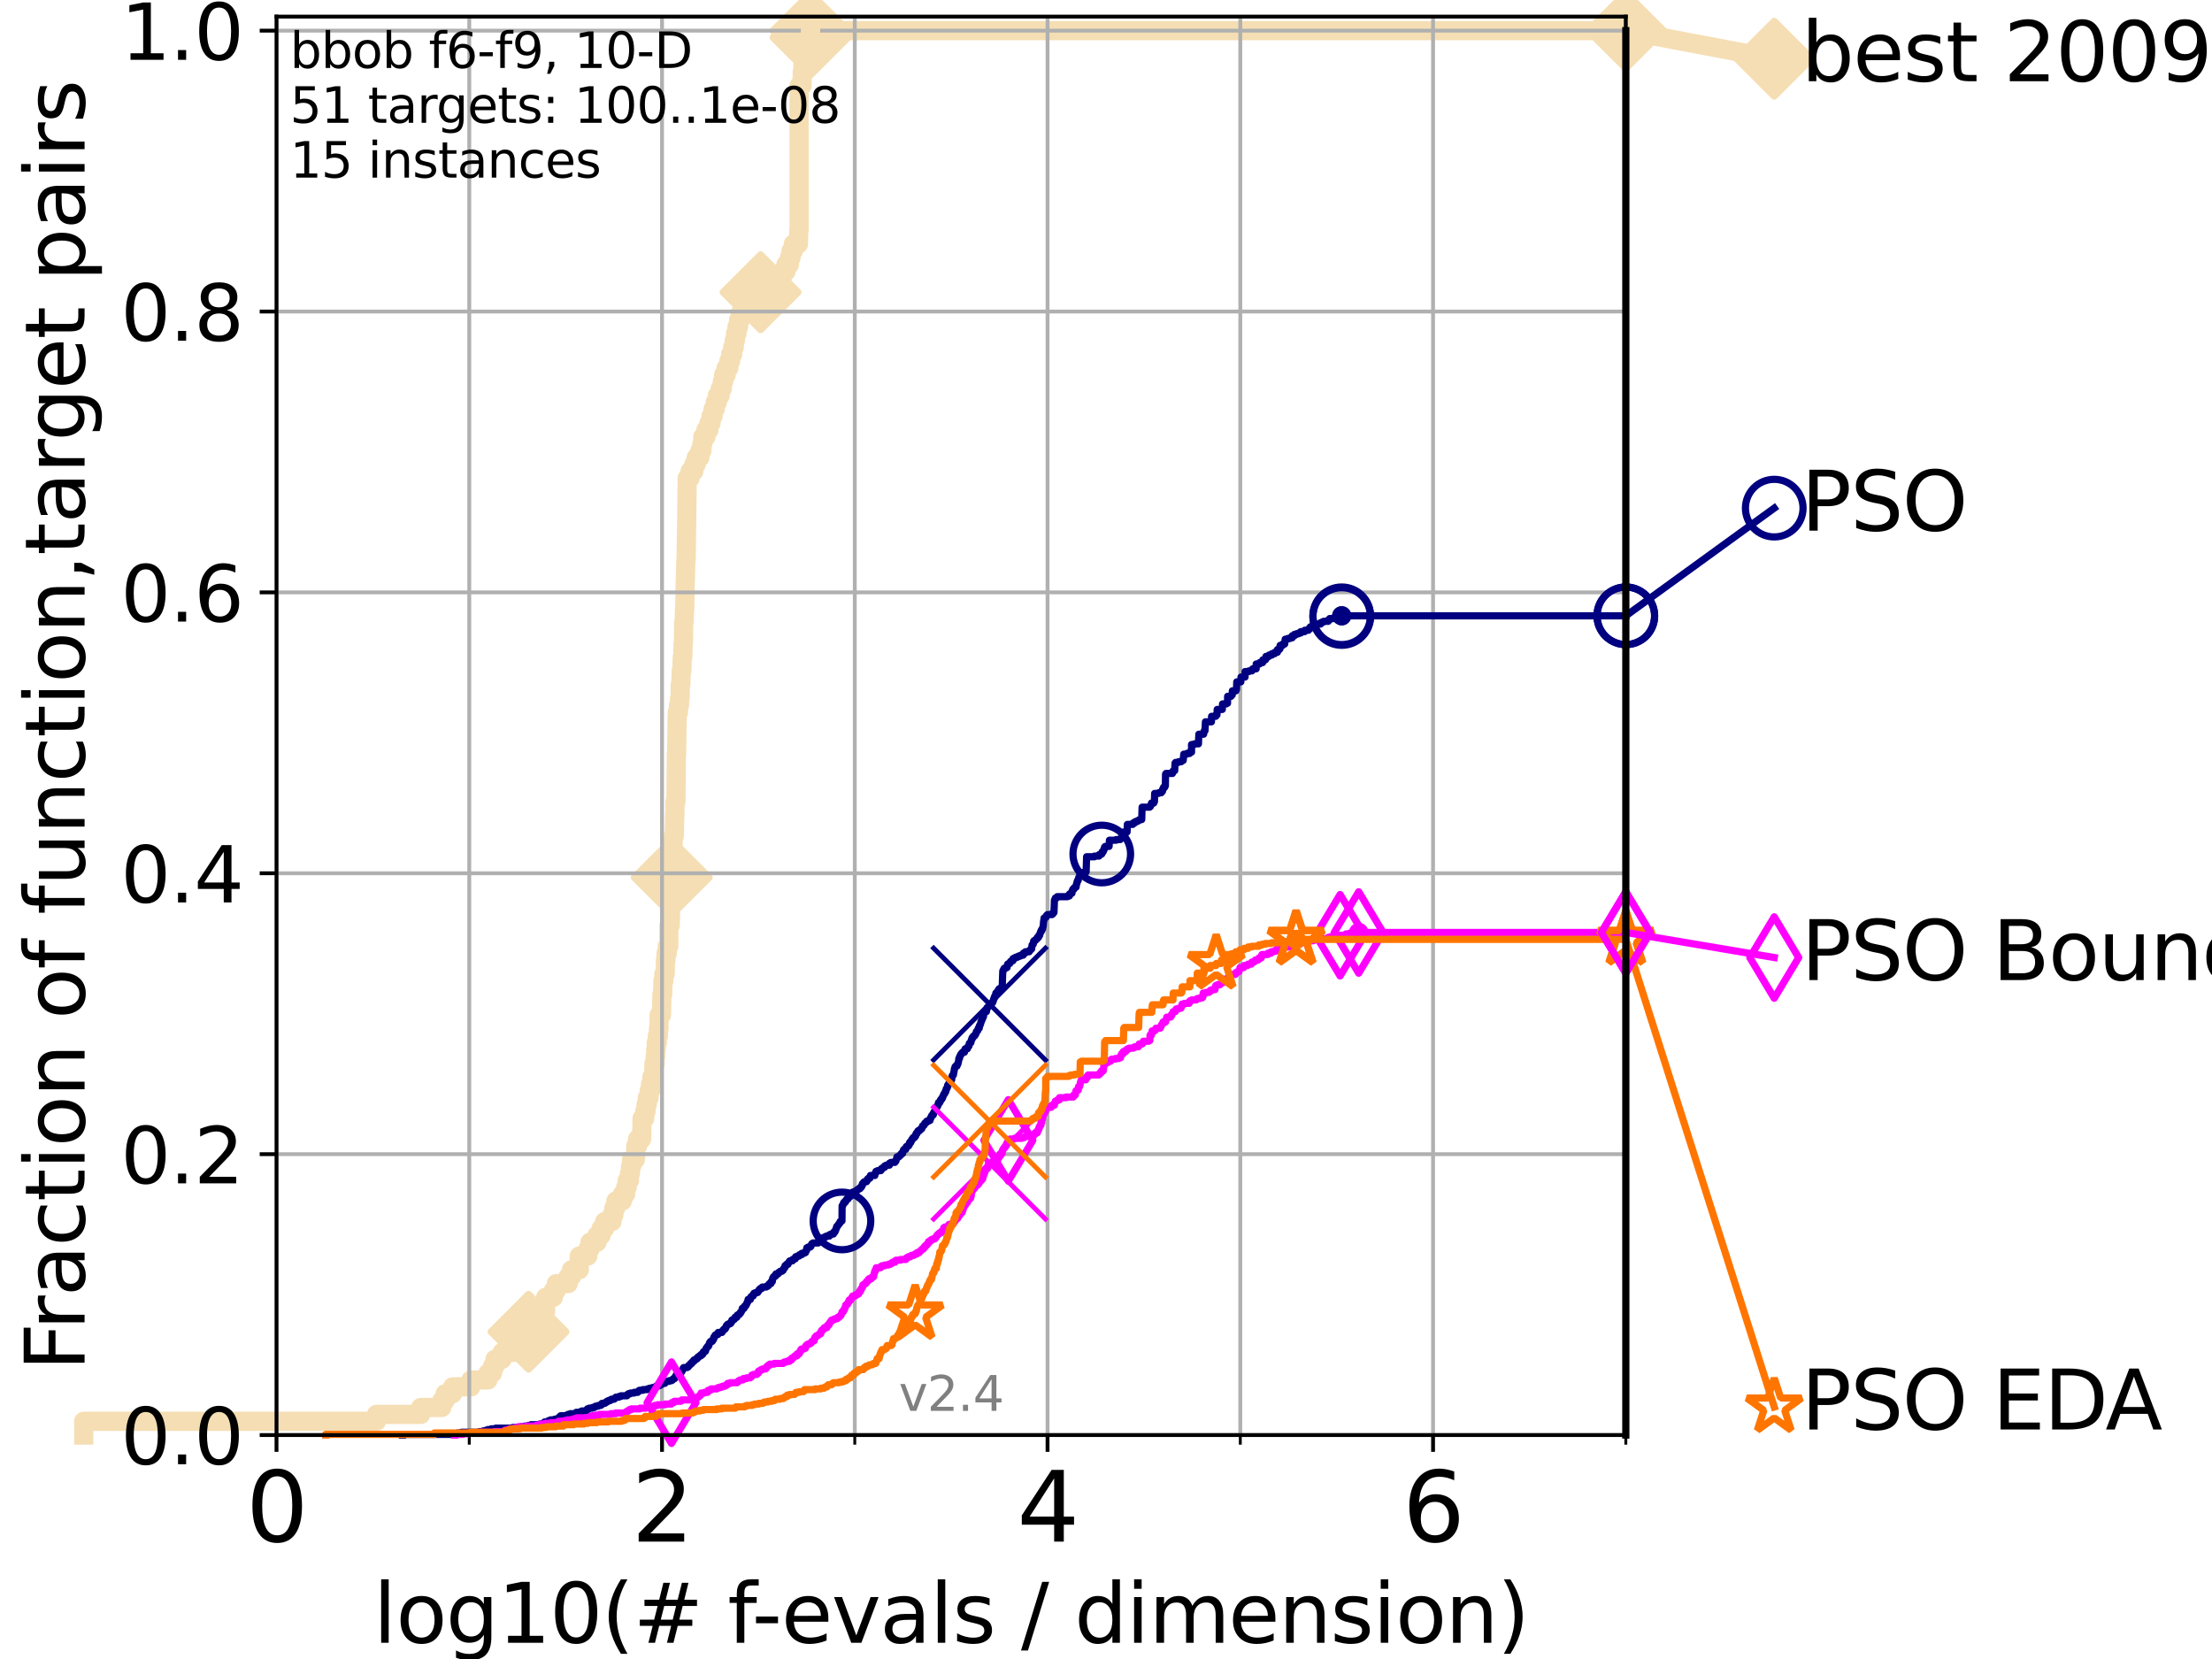 <?xml version="1.0" encoding="utf-8" standalone="no"?>
<!DOCTYPE svg PUBLIC "-//W3C//DTD SVG 1.1//EN"
  "http://www.w3.org/Graphics/SVG/1.1/DTD/svg11.dtd">
<svg height="345.6pt" version="1.1" viewBox="0 0 460.8 345.6" width="460.8pt" xmlns="http://www.w3.org/2000/svg" xmlns:xlink="http://www.w3.org/1999/xlink">
 <defs>
  <style type="text/css">*{stroke-linecap:butt;stroke-linejoin:round;}</style>
 </defs>
 <g id="figure_1">
  <g id="patch_1">
   <path d="M 0 345.6 
L 460.8 345.6 
L 460.8 0 
L 0 0 
z
" style="fill:#ffffff;"/>
  </g>
  <g id="axes_1">
   <g id="patch_2">
    <path d="M 57.6 298.944 
L 338.688 298.944 
L 338.688 3.456 
L 57.6 3.456 
z
" style="fill:#ffffff;"/>
   </g>
   <g id="line2d_1">
    <path d="M 17.445 298.944 
L 17.445 296.076 
L 78.421 296.076 
L 78.421 294.642 
L 87.644 294.642 
L 87.644 293.207 
L 92.027 293.207 
L 92.027 291.773 
L 92.738 291.773 
L 92.738 290.339 
L 94.295 290.339 
L 94.295 288.905 
L 98.101 288.905 
L 98.101 287.471 
L 101.647 287.471 
L 101.647 286.037 
L 102.597 286.037 
L 102.597 284.603 
L 103.118 284.603 
L 103.118 283.169 
L 104.592 283.169 
L 104.592 281.734 
L 107.213 281.734 
L 107.213 280.3 
L 108.006 280.3 
L 108.006 278.866 
L 109.843 278.866 
L 109.843 277.432 
L 110.103 277.432 
L 110.103 275.998 
L 112.128 275.998 
L 112.128 274.564 
L 112.281 274.564 
L 112.281 273.13 
L 113.665 273.13 
L 113.665 270.261 
L 115.27 270.261 
L 115.27 268.827 
L 115.897 268.827 
L 115.897 267.393 
L 118.364 267.393 
L 118.364 265.959 
L 119.046 265.959 
L 119.046 264.525 
L 120.666 264.525 
L 120.666 261.657 
L 122.447 261.657 
L 122.447 260.223 
L 122.906 260.223 
L 122.906 258.788 
L 124.369 258.788 
L 124.369 257.354 
L 125.22 257.354 
L 125.22 255.92 
L 125.962 255.92 
L 125.962 254.486 
L 127.485 254.486 
L 127.485 253.052 
L 127.892 253.052 
L 127.892 251.618 
L 128.291 251.618 
L 128.291 250.184 
L 129.658 250.184 
L 129.658 248.749 
L 130.345 248.749 
L 130.345 247.315 
L 130.665 247.315 
L 130.665 245.881 
L 131.134 245.881 
L 131.134 244.447 
L 131.338 244.447 
L 131.338 243.013 
L 131.566 243.013 
L 131.566 241.579 
L 132.351 241.579 
L 132.446 238.711 
L 132.824 238.711 
L 132.824 237.276 
L 133.667 237.276 
L 133.756 232.974 
L 134.301 232.974 
L 134.301 231.54 
L 134.577 231.54 
L 134.577 230.106 
L 134.849 230.106 
L 134.849 228.672 
L 135.22 228.672 
L 135.22 227.238 
L 135.522 227.238 
L 135.522 225.803 
L 135.8 225.803 
L 135.8 224.369 
L 136.151 224.369 
L 136.247 221.501 
L 136.476 221.501 
L 136.476 220.067 
L 136.589 220.067 
L 136.589 218.633 
L 136.701 218.633 
L 136.701 217.199 
L 136.943 217.199 
L 136.943 215.765 
L 137.163 215.765 
L 137.163 214.33 
L 137.29 214.33 
L 137.308 211.462 
L 137.788 211.462 
L 137.893 207.16 
L 138.05 207.16 
L 138.102 204.291 
L 138.307 204.291 
L 138.307 202.857 
L 138.578 202.857 
L 138.628 199.989 
L 138.745 199.989 
L 138.745 198.555 
L 139.009 198.555 
L 139.009 197.121 
L 139.317 197.121 
L 139.334 192.818 
L 139.62 192.818 
L 139.715 188.516 
L 139.778 188.516 
L 139.794 182.78 
L 139.934 182.78 
L 140.042 178.477 
L 140.165 178.477 
L 140.257 174.175 
L 140.469 174.175 
L 140.559 169.872 
L 140.604 169.872 
L 140.619 167.004 
L 140.812 167.004 
L 140.9 156.965 
L 140.959 156.965 
L 141.047 149.795 
L 141.09 149.795 
L 141.09 148.36 
L 141.336 148.36 
L 141.336 146.926 
L 141.549 146.926 
L 141.549 145.492 
L 141.69 145.492 
L 141.704 142.624 
L 141.83 142.624 
L 141.914 139.756 
L 142.038 139.756 
L 142.12 136.887 
L 142.243 136.887 
L 142.297 134.019 
L 142.365 134.019 
L 142.419 129.717 
L 142.5 129.717 
L 142.607 126.848 
L 142.647 126.848 
L 142.739 121.112 
L 142.766 121.112 
L 142.871 116.81 
L 142.923 116.81 
L 143.028 109.639 
L 143.041 109.639 
L 143.144 101.034 
L 143.157 101.034 
L 143.157 99.6 
L 143.754 99.6 
L 143.754 98.166 
L 144.534 98.166 
L 144.534 96.732 
L 145.04 96.732 
L 145.04 95.298 
L 145.799 95.298 
L 145.799 93.864 
L 146.227 93.864 
L 146.227 92.429 
L 146.41 92.429 
L 146.41 90.995 
L 147.062 90.995 
L 147.062 89.561 
L 147.69 89.561 
L 147.69 88.127 
L 148.123 88.127 
L 148.123 86.693 
L 148.554 86.693 
L 148.554 85.259 
L 148.975 85.259 
L 148.975 83.825 
L 149.432 83.825 
L 149.432 82.39 
L 150.034 82.39 
L 150.034 80.956 
L 150.472 80.956 
L 150.472 79.522 
L 150.741 79.522 
L 150.741 78.088 
L 151.268 78.088 
L 151.268 76.654 
L 151.842 76.654 
L 151.842 75.22 
L 152.207 75.22 
L 152.207 73.786 
L 152.625 73.786 
L 152.625 72.352 
L 152.959 72.352 
L 152.959 70.917 
L 153.207 70.917 
L 153.207 69.483 
L 153.531 69.483 
L 153.531 68.049 
L 153.862 68.049 
L 153.862 66.615 
L 154.229 66.615 
L 154.229 65.181 
L 154.728 65.181 
L 154.728 63.747 
L 155.603 63.747 
L 155.603 62.313 
L 158.026 62.313 
L 158.026 60.879 
L 158.444 60.879 
L 158.444 59.444 
L 162.547 59.444 
L 162.547 58.01 
L 162.917 58.01 
L 162.917 56.576 
L 163.725 56.576 
L 163.725 55.142 
L 164.448 55.142 
L 164.448 53.708 
L 164.784 53.708 
L 164.784 52.274 
L 165.259 52.274 
L 165.259 50.84 
L 166.32 50.84 
L 166.406 47.971 
L 166.463 47.971 
L 166.463 17.855 
L 167.086 17.855 
L 167.135 14.986 
L 167.285 14.986 
L 167.285 13.552 
L 168.239 13.552 
L 168.239 12.118 
L 168.473 12.118 
L 168.473 10.684 
L 168.603 10.684 
L 168.686 7.816 
L 168.844 7.816 
L 168.844 6.382 
L 338.688 6.382 
L 338.688 6.382 
" style="fill:none;stroke:#f5deb3;stroke-linecap:square;stroke-width:4;"/>
   </g>
   <g id="line2d_2">
    <defs>
     <path d="M 0 7.778 
L 7.778 0 
L 0 -7.778 
L -7.778 0 
z
" id="ma7d691499c" style="stroke:#f5deb3;stroke-linejoin:miter;stroke-width:1.5;"/>
    </defs>
    <g>
     <use style="fill:#f5deb3;stroke:#f5deb3;stroke-linejoin:miter;stroke-width:1.5;" x="110.103" xlink:href="#ma7d691499c" y="277.432"/>
     <use style="fill:#f5deb3;stroke:#f5deb3;stroke-linejoin:miter;stroke-width:1.5;" x="139.934" xlink:href="#ma7d691499c" y="182.78"/>
     <use style="fill:#f5deb3;stroke:#f5deb3;stroke-linejoin:miter;stroke-width:1.5;" x="158.444" xlink:href="#ma7d691499c" y="60.879"/>
     <use style="fill:#f5deb3;stroke:#f5deb3;stroke-linejoin:miter;stroke-width:1.5;" x="168.844" xlink:href="#ma7d691499c" y="7.816"/>
     <use style="fill:#f5deb3;stroke:#f5deb3;stroke-linejoin:miter;stroke-width:1.5;" x="168.844" xlink:href="#ma7d691499c" y="6.382"/>
     <use style="fill:#f5deb3;stroke:#f5deb3;stroke-linejoin:miter;stroke-width:1.5;" x="338.688" xlink:href="#ma7d691499c" y="6.382"/>
    </g>
   </g>
   <g id="line2d_3">
    <path style="fill:none;stroke:#f5deb3;stroke-linecap:square;stroke-width:4;"/>
    <g/>
   </g>
   <g id="line2d_4">
    <path d="M 338.688 6.382 
L 369.608 12.233 
" style="fill:none;stroke:#f5deb3;stroke-linecap:square;stroke-width:4;"/>
    <g>
     <use style="fill:#f5deb3;stroke:#f5deb3;stroke-linejoin:miter;stroke-width:1.5;" x="338.688" xlink:href="#ma7d691499c" y="6.382"/>
     <use style="fill:#f5deb3;stroke:#f5deb3;stroke-linejoin:miter;stroke-width:1.5;" x="369.608" xlink:href="#ma7d691499c" y="12.233"/>
    </g>
   </g>
   <g id="matplotlib.axis_1">
    <g id="xtick_1">
     <g id="line2d_5">
      <path clip-path="url(#pabf4a34499)" d="M 57.6 298.944 
L 57.6 3.456 
" style="fill:none;stroke:#b0b0b0;stroke-linecap:square;stroke-width:0.8;"/>
     </g>
     <g id="line2d_6">
      <defs>
       <path d="M 0 0 
L 0 3.5 
" id="m00314d677d" style="stroke:#000000;stroke-width:0.8;"/>
      </defs>
      <g>
       <use style="stroke:#000000;stroke-width:0.8;" x="57.6" xlink:href="#m00314d677d" y="298.944"/>
      </g>
     </g>
     <g id="text_1">
      <!-- 0 -->
      <g transform="translate(51.237 321.141)scale(0.2 -0.2)">
       <defs>
        <path d="M 2034 4250 
Q 1547 4250 1301 3770 
Q 1056 3291 1056 2328 
Q 1056 1369 1301 889 
Q 1547 409 2034 409 
Q 2525 409 2770 889 
Q 3016 1369 3016 2328 
Q 3016 3291 2770 3770 
Q 2525 4250 2034 4250 
z
M 2034 4750 
Q 2819 4750 3233 4129 
Q 3647 3509 3647 2328 
Q 3647 1150 3233 529 
Q 2819 -91 2034 -91 
Q 1250 -91 836 529 
Q 422 1150 422 2328 
Q 422 3509 836 4129 
Q 1250 4750 2034 4750 
z
" id="DejaVuSans-30" transform="scale(0.016)"/>
       </defs>
       <use xlink:href="#DejaVuSans-30"/>
      </g>
     </g>
    </g>
    <g id="xtick_2">
     <g id="line2d_7">
      <path clip-path="url(#pabf4a34499)" d="M 137.911 298.944 
L 137.911 3.456 
" style="fill:none;stroke:#b0b0b0;stroke-linecap:square;stroke-width:0.8;"/>
     </g>
     <g id="line2d_8">
      <g>
       <use style="stroke:#000000;stroke-width:0.8;" x="137.911" xlink:href="#m00314d677d" y="298.944"/>
      </g>
     </g>
     <g id="text_2">
      <!-- 2 -->
      <g transform="translate(131.548 321.141)scale(0.2 -0.2)">
       <defs>
        <path d="M 1228 531 
L 3431 531 
L 3431 0 
L 469 0 
L 469 531 
Q 828 903 1448 1529 
Q 2069 2156 2228 2338 
Q 2531 2678 2651 2914 
Q 2772 3150 2772 3378 
Q 2772 3750 2511 3984 
Q 2250 4219 1831 4219 
Q 1534 4219 1204 4116 
Q 875 4013 500 3803 
L 500 4441 
Q 881 4594 1212 4672 
Q 1544 4750 1819 4750 
Q 2544 4750 2975 4387 
Q 3406 4025 3406 3419 
Q 3406 3131 3298 2873 
Q 3191 2616 2906 2266 
Q 2828 2175 2409 1742 
Q 1991 1309 1228 531 
z
" id="DejaVuSans-32" transform="scale(0.016)"/>
       </defs>
       <use xlink:href="#DejaVuSans-32"/>
      </g>
     </g>
    </g>
    <g id="xtick_3">
     <g id="line2d_9">
      <path clip-path="url(#pabf4a34499)" d="M 218.222 298.944 
L 218.222 3.456 
" style="fill:none;stroke:#b0b0b0;stroke-linecap:square;stroke-width:0.8;"/>
     </g>
     <g id="line2d_10">
      <g>
       <use style="stroke:#000000;stroke-width:0.8;" x="218.222" xlink:href="#m00314d677d" y="298.944"/>
      </g>
     </g>
     <g id="text_3">
      <!-- 4 -->
      <g transform="translate(211.859 321.141)scale(0.2 -0.2)">
       <defs>
        <path d="M 2419 4116 
L 825 1625 
L 2419 1625 
L 2419 4116 
z
M 2253 4666 
L 3047 4666 
L 3047 1625 
L 3713 1625 
L 3713 1100 
L 3047 1100 
L 3047 0 
L 2419 0 
L 2419 1100 
L 313 1100 
L 313 1709 
L 2253 4666 
z
" id="DejaVuSans-34" transform="scale(0.016)"/>
       </defs>
       <use xlink:href="#DejaVuSans-34"/>
      </g>
     </g>
    </g>
    <g id="xtick_4">
     <g id="line2d_11">
      <path clip-path="url(#pabf4a34499)" d="M 298.533 298.944 
L 298.533 3.456 
" style="fill:none;stroke:#b0b0b0;stroke-linecap:square;stroke-width:0.8;"/>
     </g>
     <g id="line2d_12">
      <g>
       <use style="stroke:#000000;stroke-width:0.8;" x="298.533" xlink:href="#m00314d677d" y="298.944"/>
      </g>
     </g>
     <g id="text_4">
      <!-- 6 -->
      <g transform="translate(292.17 321.141)scale(0.2 -0.2)">
       <defs>
        <path d="M 2113 2584 
Q 1688 2584 1439 2293 
Q 1191 2003 1191 1497 
Q 1191 994 1439 701 
Q 1688 409 2113 409 
Q 2538 409 2786 701 
Q 3034 994 3034 1497 
Q 3034 2003 2786 2293 
Q 2538 2584 2113 2584 
z
M 3366 4563 
L 3366 3988 
Q 3128 4100 2886 4159 
Q 2644 4219 2406 4219 
Q 1781 4219 1451 3797 
Q 1122 3375 1075 2522 
Q 1259 2794 1537 2939 
Q 1816 3084 2150 3084 
Q 2853 3084 3261 2657 
Q 3669 2231 3669 1497 
Q 3669 778 3244 343 
Q 2819 -91 2113 -91 
Q 1303 -91 875 529 
Q 447 1150 447 2328 
Q 447 3434 972 4092 
Q 1497 4750 2381 4750 
Q 2619 4750 2861 4703 
Q 3103 4656 3366 4563 
z
" id="DejaVuSans-36" transform="scale(0.016)"/>
       </defs>
       <use xlink:href="#DejaVuSans-36"/>
      </g>
     </g>
    </g>
    <g id="xtick_5">
     <g id="line2d_13">
      <path clip-path="url(#pabf4a34499)" d="M 97.755 298.944 
L 97.755 3.456 
" style="fill:none;stroke:#b0b0b0;stroke-linecap:square;stroke-width:0.8;"/>
     </g>
     <g id="line2d_14">
      <defs>
       <path d="M 0 0 
L 0 2 
" id="m68b37c731f" style="stroke:#000000;stroke-width:0.6;"/>
      </defs>
      <g>
       <use style="stroke:#000000;stroke-width:0.6;" x="97.755" xlink:href="#m68b37c731f" y="298.944"/>
      </g>
     </g>
    </g>
    <g id="xtick_6">
     <g id="line2d_15">
      <path clip-path="url(#pabf4a34499)" d="M 178.066 298.944 
L 178.066 3.456 
" style="fill:none;stroke:#b0b0b0;stroke-linecap:square;stroke-width:0.8;"/>
     </g>
     <g id="line2d_16">
      <g>
       <use style="stroke:#000000;stroke-width:0.6;" x="178.066" xlink:href="#m68b37c731f" y="298.944"/>
      </g>
     </g>
    </g>
    <g id="xtick_7">
     <g id="line2d_17">
      <path clip-path="url(#pabf4a34499)" d="M 258.377 298.944 
L 258.377 3.456 
" style="fill:none;stroke:#b0b0b0;stroke-linecap:square;stroke-width:0.8;"/>
     </g>
     <g id="line2d_18">
      <g>
       <use style="stroke:#000000;stroke-width:0.6;" x="258.377" xlink:href="#m68b37c731f" y="298.944"/>
      </g>
     </g>
    </g>
    <g id="xtick_8">
     <g id="line2d_19">
      <path clip-path="url(#pabf4a34499)" d="M 338.688 298.944 
L 338.688 3.456 
" style="fill:none;stroke:#b0b0b0;stroke-linecap:square;stroke-width:0.8;"/>
     </g>
     <g id="line2d_20">
      <g>
       <use style="stroke:#000000;stroke-width:0.6;" x="338.688" xlink:href="#m68b37c731f" y="298.944"/>
      </g>
     </g>
    </g>
    <g id="text_5">
     <!-- log10(# f-evals / dimension) -->
     <g transform="translate(77.764 342.218)scale(0.17 -0.17)">
      <defs>
       <path d="M 603 4863 
L 1178 4863 
L 1178 0 
L 603 0 
L 603 4863 
z
" id="DejaVuSans-6c" transform="scale(0.016)"/>
       <path d="M 1959 3097 
Q 1497 3097 1228 2736 
Q 959 2375 959 1747 
Q 959 1119 1226 758 
Q 1494 397 1959 397 
Q 2419 397 2687 759 
Q 2956 1122 2956 1747 
Q 2956 2369 2687 2733 
Q 2419 3097 1959 3097 
z
M 1959 3584 
Q 2709 3584 3137 3096 
Q 3566 2609 3566 1747 
Q 3566 888 3137 398 
Q 2709 -91 1959 -91 
Q 1206 -91 779 398 
Q 353 888 353 1747 
Q 353 2609 779 3096 
Q 1206 3584 1959 3584 
z
" id="DejaVuSans-6f" transform="scale(0.016)"/>
       <path d="M 2906 1791 
Q 2906 2416 2648 2759 
Q 2391 3103 1925 3103 
Q 1463 3103 1205 2759 
Q 947 2416 947 1791 
Q 947 1169 1205 825 
Q 1463 481 1925 481 
Q 2391 481 2648 825 
Q 2906 1169 2906 1791 
z
M 3481 434 
Q 3481 -459 3084 -895 
Q 2688 -1331 1869 -1331 
Q 1566 -1331 1297 -1286 
Q 1028 -1241 775 -1147 
L 775 -588 
Q 1028 -725 1275 -790 
Q 1522 -856 1778 -856 
Q 2344 -856 2625 -561 
Q 2906 -266 2906 331 
L 2906 616 
Q 2728 306 2450 153 
Q 2172 0 1784 0 
Q 1141 0 747 490 
Q 353 981 353 1791 
Q 353 2603 747 3093 
Q 1141 3584 1784 3584 
Q 2172 3584 2450 3431 
Q 2728 3278 2906 2969 
L 2906 3500 
L 3481 3500 
L 3481 434 
z
" id="DejaVuSans-67" transform="scale(0.016)"/>
       <path d="M 794 531 
L 1825 531 
L 1825 4091 
L 703 3866 
L 703 4441 
L 1819 4666 
L 2450 4666 
L 2450 531 
L 3481 531 
L 3481 0 
L 794 0 
L 794 531 
z
" id="DejaVuSans-31" transform="scale(0.016)"/>
       <path d="M 1984 4856 
Q 1566 4138 1362 3434 
Q 1159 2731 1159 2009 
Q 1159 1288 1364 580 
Q 1569 -128 1984 -844 
L 1484 -844 
Q 1016 -109 783 600 
Q 550 1309 550 2009 
Q 550 2706 781 3412 
Q 1013 4119 1484 4856 
L 1984 4856 
z
" id="DejaVuSans-28" transform="scale(0.016)"/>
       <path d="M 3272 2816 
L 2363 2816 
L 2100 1772 
L 3016 1772 
L 3272 2816 
z
M 2803 4594 
L 2478 3297 
L 3391 3297 
L 3719 4594 
L 4219 4594 
L 3897 3297 
L 4872 3297 
L 4872 2816 
L 3775 2816 
L 3519 1772 
L 4513 1772 
L 4513 1294 
L 3397 1294 
L 3072 0 
L 2572 0 
L 2894 1294 
L 1978 1294 
L 1656 0 
L 1153 0 
L 1478 1294 
L 494 1294 
L 494 1772 
L 1594 1772 
L 1856 2816 
L 850 2816 
L 850 3297 
L 1978 3297 
L 2297 4594 
L 2803 4594 
z
" id="DejaVuSans-23" transform="scale(0.016)"/>
       <path id="DejaVuSans-20" transform="scale(0.016)"/>
       <path d="M 2375 4863 
L 2375 4384 
L 1825 4384 
Q 1516 4384 1395 4259 
Q 1275 4134 1275 3809 
L 1275 3500 
L 2222 3500 
L 2222 3053 
L 1275 3053 
L 1275 0 
L 697 0 
L 697 3053 
L 147 3053 
L 147 3500 
L 697 3500 
L 697 3744 
Q 697 4328 969 4595 
Q 1241 4863 1831 4863 
L 2375 4863 
z
" id="DejaVuSans-66" transform="scale(0.016)"/>
       <path d="M 313 2009 
L 1997 2009 
L 1997 1497 
L 313 1497 
L 313 2009 
z
" id="DejaVuSans-2d" transform="scale(0.016)"/>
       <path d="M 3597 1894 
L 3597 1613 
L 953 1613 
Q 991 1019 1311 708 
Q 1631 397 2203 397 
Q 2534 397 2845 478 
Q 3156 559 3463 722 
L 3463 178 
Q 3153 47 2828 -22 
Q 2503 -91 2169 -91 
Q 1331 -91 842 396 
Q 353 884 353 1716 
Q 353 2575 817 3079 
Q 1281 3584 2069 3584 
Q 2775 3584 3186 3129 
Q 3597 2675 3597 1894 
z
M 3022 2063 
Q 3016 2534 2758 2815 
Q 2500 3097 2075 3097 
Q 1594 3097 1305 2825 
Q 1016 2553 972 2059 
L 3022 2063 
z
" id="DejaVuSans-65" transform="scale(0.016)"/>
       <path d="M 191 3500 
L 800 3500 
L 1894 563 
L 2988 3500 
L 3597 3500 
L 2284 0 
L 1503 0 
L 191 3500 
z
" id="DejaVuSans-76" transform="scale(0.016)"/>
       <path d="M 2194 1759 
Q 1497 1759 1228 1600 
Q 959 1441 959 1056 
Q 959 750 1161 570 
Q 1363 391 1709 391 
Q 2188 391 2477 730 
Q 2766 1069 2766 1631 
L 2766 1759 
L 2194 1759 
z
M 3341 1997 
L 3341 0 
L 2766 0 
L 2766 531 
Q 2569 213 2275 61 
Q 1981 -91 1556 -91 
Q 1019 -91 701 211 
Q 384 513 384 1019 
Q 384 1609 779 1909 
Q 1175 2209 1959 2209 
L 2766 2209 
L 2766 2266 
Q 2766 2663 2505 2880 
Q 2244 3097 1772 3097 
Q 1472 3097 1187 3025 
Q 903 2953 641 2809 
L 641 3341 
Q 956 3463 1253 3523 
Q 1550 3584 1831 3584 
Q 2591 3584 2966 3190 
Q 3341 2797 3341 1997 
z
" id="DejaVuSans-61" transform="scale(0.016)"/>
       <path d="M 2834 3397 
L 2834 2853 
Q 2591 2978 2328 3040 
Q 2066 3103 1784 3103 
Q 1356 3103 1142 2972 
Q 928 2841 928 2578 
Q 928 2378 1081 2264 
Q 1234 2150 1697 2047 
L 1894 2003 
Q 2506 1872 2764 1633 
Q 3022 1394 3022 966 
Q 3022 478 2636 193 
Q 2250 -91 1575 -91 
Q 1294 -91 989 -36 
Q 684 19 347 128 
L 347 722 
Q 666 556 975 473 
Q 1284 391 1588 391 
Q 1994 391 2212 530 
Q 2431 669 2431 922 
Q 2431 1156 2273 1281 
Q 2116 1406 1581 1522 
L 1381 1569 
Q 847 1681 609 1914 
Q 372 2147 372 2553 
Q 372 3047 722 3315 
Q 1072 3584 1716 3584 
Q 2034 3584 2315 3537 
Q 2597 3491 2834 3397 
z
" id="DejaVuSans-73" transform="scale(0.016)"/>
       <path d="M 1625 4666 
L 2156 4666 
L 531 -594 
L 0 -594 
L 1625 4666 
z
" id="DejaVuSans-2f" transform="scale(0.016)"/>
       <path d="M 2906 2969 
L 2906 4863 
L 3481 4863 
L 3481 0 
L 2906 0 
L 2906 525 
Q 2725 213 2448 61 
Q 2172 -91 1784 -91 
Q 1150 -91 751 415 
Q 353 922 353 1747 
Q 353 2572 751 3078 
Q 1150 3584 1784 3584 
Q 2172 3584 2448 3432 
Q 2725 3281 2906 2969 
z
M 947 1747 
Q 947 1113 1208 752 
Q 1469 391 1925 391 
Q 2381 391 2643 752 
Q 2906 1113 2906 1747 
Q 2906 2381 2643 2742 
Q 2381 3103 1925 3103 
Q 1469 3103 1208 2742 
Q 947 2381 947 1747 
z
" id="DejaVuSans-64" transform="scale(0.016)"/>
       <path d="M 603 3500 
L 1178 3500 
L 1178 0 
L 603 0 
L 603 3500 
z
M 603 4863 
L 1178 4863 
L 1178 4134 
L 603 4134 
L 603 4863 
z
" id="DejaVuSans-69" transform="scale(0.016)"/>
       <path d="M 3328 2828 
Q 3544 3216 3844 3400 
Q 4144 3584 4550 3584 
Q 5097 3584 5394 3201 
Q 5691 2819 5691 2113 
L 5691 0 
L 5113 0 
L 5113 2094 
Q 5113 2597 4934 2840 
Q 4756 3084 4391 3084 
Q 3944 3084 3684 2787 
Q 3425 2491 3425 1978 
L 3425 0 
L 2847 0 
L 2847 2094 
Q 2847 2600 2669 2842 
Q 2491 3084 2119 3084 
Q 1678 3084 1418 2786 
Q 1159 2488 1159 1978 
L 1159 0 
L 581 0 
L 581 3500 
L 1159 3500 
L 1159 2956 
Q 1356 3278 1631 3431 
Q 1906 3584 2284 3584 
Q 2666 3584 2933 3390 
Q 3200 3197 3328 2828 
z
" id="DejaVuSans-6d" transform="scale(0.016)"/>
       <path d="M 3513 2113 
L 3513 0 
L 2938 0 
L 2938 2094 
Q 2938 2591 2744 2837 
Q 2550 3084 2163 3084 
Q 1697 3084 1428 2787 
Q 1159 2491 1159 1978 
L 1159 0 
L 581 0 
L 581 3500 
L 1159 3500 
L 1159 2956 
Q 1366 3272 1645 3428 
Q 1925 3584 2291 3584 
Q 2894 3584 3203 3211 
Q 3513 2838 3513 2113 
z
" id="DejaVuSans-6e" transform="scale(0.016)"/>
       <path d="M 513 4856 
L 1013 4856 
Q 1481 4119 1714 3412 
Q 1947 2706 1947 2009 
Q 1947 1309 1714 600 
Q 1481 -109 1013 -844 
L 513 -844 
Q 928 -128 1133 580 
Q 1338 1288 1338 2009 
Q 1338 2731 1133 3434 
Q 928 4138 513 4856 
z
" id="DejaVuSans-29" transform="scale(0.016)"/>
      </defs>
      <use xlink:href="#DejaVuSans-6c"/>
      <use x="27.783" xlink:href="#DejaVuSans-6f"/>
      <use x="88.965" xlink:href="#DejaVuSans-67"/>
      <use x="152.441" xlink:href="#DejaVuSans-31"/>
      <use x="216.064" xlink:href="#DejaVuSans-30"/>
      <use x="279.688" xlink:href="#DejaVuSans-28"/>
      <use x="318.701" xlink:href="#DejaVuSans-23"/>
      <use x="402.49" xlink:href="#DejaVuSans-20"/>
      <use x="434.277" xlink:href="#DejaVuSans-66"/>
      <use x="463.982" xlink:href="#DejaVuSans-2d"/>
      <use x="500.066" xlink:href="#DejaVuSans-65"/>
      <use x="561.59" xlink:href="#DejaVuSans-76"/>
      <use x="620.77" xlink:href="#DejaVuSans-61"/>
      <use x="682.049" xlink:href="#DejaVuSans-6c"/>
      <use x="709.832" xlink:href="#DejaVuSans-73"/>
      <use x="761.932" xlink:href="#DejaVuSans-20"/>
      <use x="793.719" xlink:href="#DejaVuSans-2f"/>
      <use x="827.41" xlink:href="#DejaVuSans-20"/>
      <use x="859.197" xlink:href="#DejaVuSans-64"/>
      <use x="922.674" xlink:href="#DejaVuSans-69"/>
      <use x="950.457" xlink:href="#DejaVuSans-6d"/>
      <use x="1047.869" xlink:href="#DejaVuSans-65"/>
      <use x="1109.393" xlink:href="#DejaVuSans-6e"/>
      <use x="1172.771" xlink:href="#DejaVuSans-73"/>
      <use x="1224.871" xlink:href="#DejaVuSans-69"/>
      <use x="1252.654" xlink:href="#DejaVuSans-6f"/>
      <use x="1313.836" xlink:href="#DejaVuSans-6e"/>
      <use x="1377.215" xlink:href="#DejaVuSans-29"/>
     </g>
    </g>
   </g>
   <g id="matplotlib.axis_2">
    <g id="ytick_1">
     <g id="line2d_21">
      <path clip-path="url(#pabf4a34499)" d="M 57.6 298.944 
L 338.688 298.944 
" style="fill:none;stroke:#b0b0b0;stroke-linecap:square;stroke-width:0.8;"/>
     </g>
     <g id="line2d_22">
      <defs>
       <path d="M 0 0 
L -3.5 0 
" id="mf266fa9374" style="stroke:#000000;stroke-width:0.8;"/>
      </defs>
      <g>
       <use style="stroke:#000000;stroke-width:0.8;" x="57.6" xlink:href="#mf266fa9374" y="298.944"/>
      </g>
     </g>
     <g id="text_6">
      <!-- 0.0 -->
      <g transform="translate(25.155 305.023)scale(0.16 -0.16)">
       <defs>
        <path d="M 684 794 
L 1344 794 
L 1344 0 
L 684 0 
L 684 794 
z
" id="DejaVuSans-2e" transform="scale(0.016)"/>
       </defs>
       <use xlink:href="#DejaVuSans-30"/>
       <use x="63.623" xlink:href="#DejaVuSans-2e"/>
       <use x="95.41" xlink:href="#DejaVuSans-30"/>
      </g>
     </g>
    </g>
    <g id="ytick_2">
     <g id="line2d_23">
      <path clip-path="url(#pabf4a34499)" d="M 57.6 240.432 
L 338.688 240.432 
" style="fill:none;stroke:#b0b0b0;stroke-linecap:square;stroke-width:0.8;"/>
     </g>
     <g id="line2d_24">
      <g>
       <use style="stroke:#000000;stroke-width:0.8;" x="57.6" xlink:href="#mf266fa9374" y="240.432"/>
      </g>
     </g>
     <g id="text_7">
      <!-- 0.2 -->
      <g transform="translate(25.155 246.51)scale(0.16 -0.16)">
       <use xlink:href="#DejaVuSans-30"/>
       <use x="63.623" xlink:href="#DejaVuSans-2e"/>
       <use x="95.41" xlink:href="#DejaVuSans-32"/>
      </g>
     </g>
    </g>
    <g id="ytick_3">
     <g id="line2d_25">
      <path clip-path="url(#pabf4a34499)" d="M 57.6 181.919 
L 338.688 181.919 
" style="fill:none;stroke:#b0b0b0;stroke-linecap:square;stroke-width:0.8;"/>
     </g>
     <g id="line2d_26">
      <g>
       <use style="stroke:#000000;stroke-width:0.8;" x="57.6" xlink:href="#mf266fa9374" y="181.919"/>
      </g>
     </g>
     <g id="text_8">
      <!-- 0.4 -->
      <g transform="translate(25.155 187.998)scale(0.16 -0.16)">
       <use xlink:href="#DejaVuSans-30"/>
       <use x="63.623" xlink:href="#DejaVuSans-2e"/>
       <use x="95.41" xlink:href="#DejaVuSans-34"/>
      </g>
     </g>
    </g>
    <g id="ytick_4">
     <g id="line2d_27">
      <path clip-path="url(#pabf4a34499)" d="M 57.6 123.407 
L 338.688 123.407 
" style="fill:none;stroke:#b0b0b0;stroke-linecap:square;stroke-width:0.8;"/>
     </g>
     <g id="line2d_28">
      <g>
       <use style="stroke:#000000;stroke-width:0.8;" x="57.6" xlink:href="#mf266fa9374" y="123.407"/>
      </g>
     </g>
     <g id="text_9">
      <!-- 0.6 -->
      <g transform="translate(25.155 129.485)scale(0.16 -0.16)">
       <use xlink:href="#DejaVuSans-30"/>
       <use x="63.623" xlink:href="#DejaVuSans-2e"/>
       <use x="95.41" xlink:href="#DejaVuSans-36"/>
      </g>
     </g>
    </g>
    <g id="ytick_5">
     <g id="line2d_29">
      <path clip-path="url(#pabf4a34499)" d="M 57.6 64.894 
L 338.688 64.894 
" style="fill:none;stroke:#b0b0b0;stroke-linecap:square;stroke-width:0.8;"/>
     </g>
     <g id="line2d_30">
      <g>
       <use style="stroke:#000000;stroke-width:0.8;" x="57.6" xlink:href="#mf266fa9374" y="64.894"/>
      </g>
     </g>
     <g id="text_10">
      <!-- 0.8 -->
      <g transform="translate(25.155 70.973)scale(0.16 -0.16)">
       <defs>
        <path d="M 2034 2216 
Q 1584 2216 1326 1975 
Q 1069 1734 1069 1313 
Q 1069 891 1326 650 
Q 1584 409 2034 409 
Q 2484 409 2743 651 
Q 3003 894 3003 1313 
Q 3003 1734 2745 1975 
Q 2488 2216 2034 2216 
z
M 1403 2484 
Q 997 2584 770 2862 
Q 544 3141 544 3541 
Q 544 4100 942 4425 
Q 1341 4750 2034 4750 
Q 2731 4750 3128 4425 
Q 3525 4100 3525 3541 
Q 3525 3141 3298 2862 
Q 3072 2584 2669 2484 
Q 3125 2378 3379 2068 
Q 3634 1759 3634 1313 
Q 3634 634 3220 271 
Q 2806 -91 2034 -91 
Q 1263 -91 848 271 
Q 434 634 434 1313 
Q 434 1759 690 2068 
Q 947 2378 1403 2484 
z
M 1172 3481 
Q 1172 3119 1398 2916 
Q 1625 2713 2034 2713 
Q 2441 2713 2670 2916 
Q 2900 3119 2900 3481 
Q 2900 3844 2670 4047 
Q 2441 4250 2034 4250 
Q 1625 4250 1398 4047 
Q 1172 3844 1172 3481 
z
" id="DejaVuSans-38" transform="scale(0.016)"/>
       </defs>
       <use xlink:href="#DejaVuSans-30"/>
       <use x="63.623" xlink:href="#DejaVuSans-2e"/>
       <use x="95.41" xlink:href="#DejaVuSans-38"/>
      </g>
     </g>
    </g>
    <g id="ytick_6">
     <g id="line2d_31">
      <path clip-path="url(#pabf4a34499)" d="M 57.6 6.382 
L 338.688 6.382 
" style="fill:none;stroke:#b0b0b0;stroke-linecap:square;stroke-width:0.8;"/>
     </g>
     <g id="line2d_32">
      <g>
       <use style="stroke:#000000;stroke-width:0.8;" x="57.6" xlink:href="#mf266fa9374" y="6.382"/>
      </g>
     </g>
     <g id="text_11">
      <!-- 1.0 -->
      <g transform="translate(25.155 12.46)scale(0.16 -0.16)">
       <use xlink:href="#DejaVuSans-31"/>
       <use x="63.623" xlink:href="#DejaVuSans-2e"/>
       <use x="95.41" xlink:href="#DejaVuSans-30"/>
      </g>
     </g>
    </g>
    <g id="text_12">
     <!-- Fraction of function,target pairs -->
     <g transform="translate(17.62 285.585)rotate(-90)scale(0.17 -0.17)">
      <defs>
       <path d="M 628 4666 
L 3309 4666 
L 3309 4134 
L 1259 4134 
L 1259 2759 
L 3109 2759 
L 3109 2228 
L 1259 2228 
L 1259 0 
L 628 0 
L 628 4666 
z
" id="DejaVuSans-46" transform="scale(0.016)"/>
       <path d="M 2631 2963 
Q 2534 3019 2420 3045 
Q 2306 3072 2169 3072 
Q 1681 3072 1420 2755 
Q 1159 2438 1159 1844 
L 1159 0 
L 581 0 
L 581 3500 
L 1159 3500 
L 1159 2956 
Q 1341 3275 1631 3429 
Q 1922 3584 2338 3584 
Q 2397 3584 2469 3576 
Q 2541 3569 2628 3553 
L 2631 2963 
z
" id="DejaVuSans-72" transform="scale(0.016)"/>
       <path d="M 3122 3366 
L 3122 2828 
Q 2878 2963 2633 3030 
Q 2388 3097 2138 3097 
Q 1578 3097 1268 2742 
Q 959 2388 959 1747 
Q 959 1106 1268 751 
Q 1578 397 2138 397 
Q 2388 397 2633 464 
Q 2878 531 3122 666 
L 3122 134 
Q 2881 22 2623 -34 
Q 2366 -91 2075 -91 
Q 1284 -91 818 406 
Q 353 903 353 1747 
Q 353 2603 823 3093 
Q 1294 3584 2113 3584 
Q 2378 3584 2631 3529 
Q 2884 3475 3122 3366 
z
" id="DejaVuSans-63" transform="scale(0.016)"/>
       <path d="M 1172 4494 
L 1172 3500 
L 2356 3500 
L 2356 3053 
L 1172 3053 
L 1172 1153 
Q 1172 725 1289 603 
Q 1406 481 1766 481 
L 2356 481 
L 2356 0 
L 1766 0 
Q 1100 0 847 248 
Q 594 497 594 1153 
L 594 3053 
L 172 3053 
L 172 3500 
L 594 3500 
L 594 4494 
L 1172 4494 
z
" id="DejaVuSans-74" transform="scale(0.016)"/>
       <path d="M 544 1381 
L 544 3500 
L 1119 3500 
L 1119 1403 
Q 1119 906 1312 657 
Q 1506 409 1894 409 
Q 2359 409 2629 706 
Q 2900 1003 2900 1516 
L 2900 3500 
L 3475 3500 
L 3475 0 
L 2900 0 
L 2900 538 
Q 2691 219 2414 64 
Q 2138 -91 1772 -91 
Q 1169 -91 856 284 
Q 544 659 544 1381 
z
M 1991 3584 
L 1991 3584 
z
" id="DejaVuSans-75" transform="scale(0.016)"/>
       <path d="M 750 794 
L 1409 794 
L 1409 256 
L 897 -744 
L 494 -744 
L 750 256 
L 750 794 
z
" id="DejaVuSans-2c" transform="scale(0.016)"/>
       <path d="M 1159 525 
L 1159 -1331 
L 581 -1331 
L 581 3500 
L 1159 3500 
L 1159 2969 
Q 1341 3281 1617 3432 
Q 1894 3584 2278 3584 
Q 2916 3584 3314 3078 
Q 3713 2572 3713 1747 
Q 3713 922 3314 415 
Q 2916 -91 2278 -91 
Q 1894 -91 1617 61 
Q 1341 213 1159 525 
z
M 3116 1747 
Q 3116 2381 2855 2742 
Q 2594 3103 2138 3103 
Q 1681 3103 1420 2742 
Q 1159 2381 1159 1747 
Q 1159 1113 1420 752 
Q 1681 391 2138 391 
Q 2594 391 2855 752 
Q 3116 1113 3116 1747 
z
" id="DejaVuSans-70" transform="scale(0.016)"/>
      </defs>
      <use xlink:href="#DejaVuSans-46"/>
      <use x="50.27" xlink:href="#DejaVuSans-72"/>
      <use x="91.383" xlink:href="#DejaVuSans-61"/>
      <use x="152.662" xlink:href="#DejaVuSans-63"/>
      <use x="207.643" xlink:href="#DejaVuSans-74"/>
      <use x="246.852" xlink:href="#DejaVuSans-69"/>
      <use x="274.635" xlink:href="#DejaVuSans-6f"/>
      <use x="335.816" xlink:href="#DejaVuSans-6e"/>
      <use x="399.195" xlink:href="#DejaVuSans-20"/>
      <use x="430.982" xlink:href="#DejaVuSans-6f"/>
      <use x="492.164" xlink:href="#DejaVuSans-66"/>
      <use x="527.369" xlink:href="#DejaVuSans-20"/>
      <use x="559.156" xlink:href="#DejaVuSans-66"/>
      <use x="594.361" xlink:href="#DejaVuSans-75"/>
      <use x="657.74" xlink:href="#DejaVuSans-6e"/>
      <use x="721.119" xlink:href="#DejaVuSans-63"/>
      <use x="776.1" xlink:href="#DejaVuSans-74"/>
      <use x="815.309" xlink:href="#DejaVuSans-69"/>
      <use x="843.092" xlink:href="#DejaVuSans-6f"/>
      <use x="904.273" xlink:href="#DejaVuSans-6e"/>
      <use x="967.652" xlink:href="#DejaVuSans-2c"/>
      <use x="999.439" xlink:href="#DejaVuSans-74"/>
      <use x="1038.648" xlink:href="#DejaVuSans-61"/>
      <use x="1099.928" xlink:href="#DejaVuSans-72"/>
      <use x="1139.291" xlink:href="#DejaVuSans-67"/>
      <use x="1202.768" xlink:href="#DejaVuSans-65"/>
      <use x="1264.291" xlink:href="#DejaVuSans-74"/>
      <use x="1303.5" xlink:href="#DejaVuSans-20"/>
      <use x="1335.287" xlink:href="#DejaVuSans-70"/>
      <use x="1398.764" xlink:href="#DejaVuSans-61"/>
      <use x="1460.043" xlink:href="#DejaVuSans-69"/>
      <use x="1487.826" xlink:href="#DejaVuSans-72"/>
      <use x="1528.939" xlink:href="#DejaVuSans-73"/>
     </g>
    </g>
   </g>
   <g id="line2d_33">
    <defs>
     <path d="M 0 1.5 
C 0.398 1.5 0.779 1.342 1.061 1.061 
C 1.342 0.779 1.5 0.398 1.5 0 
C 1.5 -0.398 1.342 -0.779 1.061 -1.061 
C 0.779 -1.342 0.398 -1.5 0 -1.5 
C -0.398 -1.5 -0.779 -1.342 -1.061 -1.061 
C -1.342 -0.779 -1.5 -0.398 -1.5 0 
C -1.5 0.398 -1.342 0.779 -1.061 1.061 
C -0.779 1.342 -0.398 1.5 0 1.5 
z
" id="mef3232f687" style="stroke:#f5deb3;"/>
    </defs>
    <g>
     <use style="fill:#f5deb3;stroke:#f5deb3;" x="168.844" xlink:href="#mef3232f687" y="6.382"/>
     <use style="fill:#f5deb3;stroke:#f5deb3;" x="168.844" xlink:href="#mef3232f687" y="6.382"/>
    </g>
   </g>
   <g id="line2d_34">
    <defs>
     <path d="M 0 1.5 
C 0.398 1.5 0.779 1.342 1.061 1.061 
C 1.342 0.779 1.5 0.398 1.5 0 
C 1.5 -0.398 1.342 -0.779 1.061 -1.061 
C 0.779 -1.342 0.398 -1.5 0 -1.5 
C -0.398 -1.5 -0.779 -1.342 -1.061 -1.061 
C -1.342 -0.779 -1.5 -0.398 -1.5 0 
C -1.5 0.398 -1.342 0.779 -1.061 1.061 
C -0.779 1.342 -0.398 1.5 0 1.5 
z
" id="m150c52ed61" style="stroke:#000080;"/>
    </defs>
    <g>
     <use style="fill:#000080;stroke:#000080;" x="279.505" xlink:href="#m150c52ed61" y="128.283"/>
     <use style="fill:#000080;stroke:#000080;" x="279.505" xlink:href="#m150c52ed61" y="128.283"/>
    </g>
   </g>
   <g id="line2d_35">
    <path d="M 83.83 298.944 
L 83.83 298.801 
L 95.327 298.801 
L 95.327 298.514 
L 96.111 298.514 
L 96.111 298.37 
L 99.887 298.37 
L 99.887 298.227 
L 100.642 298.227 
L 100.642 298.084 
L 101.223 298.084 
L 101.223 297.94 
L 101.647 297.94 
L 101.647 297.797 
L 102.331 297.797 
L 102.331 297.653 
L 103.246 297.653 
L 103.246 297.51 
L 106.803 297.51 
L 106.803 297.366 
L 108.484 297.366 
L 108.484 297.223 
L 109.312 297.223 
L 109.312 297.08 
L 110.103 297.08 
L 110.103 296.936 
L 110.611 296.936 
L 110.611 296.793 
L 112.432 296.793 
L 112.432 296.649 
L 113.023 296.649 
L 113.023 296.506 
L 113.454 296.506 
L 113.454 296.219 
L 114.148 296.219 
L 114.148 296.076 
L 114.284 296.076 
L 114.284 295.932 
L 114.685 295.932 
L 114.685 295.789 
L 115.523 295.789 
L 115.523 295.646 
L 116.081 295.646 
L 116.081 295.502 
L 116.323 295.502 
L 116.323 295.359 
L 116.562 295.359 
L 116.621 295.072 
L 116.798 295.072 
L 116.798 294.928 
L 118.04 294.928 
L 118.04 294.785 
L 118.31 294.785 
L 118.31 294.642 
L 118.787 294.642 
L 118.787 294.498 
L 119.997 294.498 
L 120.045 294.211 
L 120.899 294.211 
L 120.899 294.068 
L 121.219 294.068 
L 121.219 293.925 
L 122.062 293.925 
L 122.062 293.781 
L 122.319 293.781 
L 122.362 293.494 
L 122.699 293.494 
L 122.699 293.351 
L 123.394 293.351 
L 123.394 293.207 
L 123.83 293.207 
L 123.83 293.064 
L 124.101 293.064 
L 124.101 292.921 
L 124.632 292.921 
L 124.632 292.777 
L 125.147 292.777 
L 125.147 292.634 
L 125.363 292.634 
L 125.399 292.347 
L 125.996 292.347 
L 125.996 292.204 
L 126.236 292.204 
L 126.236 292.06 
L 126.44 292.06 
L 126.44 291.917 
L 126.707 291.917 
L 126.707 291.773 
L 127.1 291.773 
L 127.1 291.63 
L 127.358 291.63 
L 127.358 291.487 
L 127.923 291.487 
L 127.923 291.343 
L 128.108 291.343 
L 128.108 291.2 
L 128.291 291.2 
L 128.291 291.056 
L 128.915 291.056 
L 128.915 290.913 
L 129.348 290.913 
L 129.348 290.769 
L 130.612 290.769 
L 130.717 290.483 
L 130.901 290.483 
L 130.901 290.339 
L 131.338 290.339 
L 131.338 290.196 
L 132.085 290.196 
L 132.085 290.052 
L 132.847 290.052 
L 132.847 289.909 
L 132.987 289.909 
L 132.987 289.766 
L 133.194 289.766 
L 133.194 289.622 
L 133.932 289.622 
L 133.932 289.479 
L 134.849 289.479 
L 134.849 289.335 
L 135.281 289.335 
L 135.281 289.192 
L 135.898 289.192 
L 135.898 289.049 
L 136.551 289.049 
L 136.551 288.905 
L 136.664 288.905 
L 136.664 288.762 
L 137.09 288.762 
L 137.09 288.618 
L 137.505 288.618 
L 137.505 288.475 
L 137.736 288.475 
L 137.736 288.331 
L 137.946 288.331 
L 137.946 288.188 
L 138.494 288.188 
L 138.595 287.901 
L 138.628 287.901 
L 138.628 287.758 
L 139.398 287.758 
L 139.398 287.614 
L 139.918 287.614 
L 139.918 287.471 
L 140.135 287.471 
L 140.135 287.328 
L 140.272 287.328 
L 140.272 287.184 
L 140.544 287.184 
L 140.649 286.897 
L 140.694 286.897 
L 140.753 286.61 
L 140.842 286.61 
L 140.842 286.467 
L 141.206 286.467 
L 141.206 286.324 
L 141.478 286.324 
L 141.478 286.18 
L 141.802 286.18 
L 141.886 285.75 
L 142.038 285.75 
L 142.134 285.463 
L 142.202 285.463 
L 142.297 285.033 
L 142.419 285.033 
L 142.419 284.89 
L 143.144 284.89 
L 143.144 284.746 
L 143.388 284.746 
L 143.464 284.459 
L 143.616 284.459 
L 143.616 284.316 
L 143.779 284.316 
L 143.878 284.029 
L 144.112 284.029 
L 144.173 283.742 
L 144.33 283.742 
L 144.33 283.599 
L 144.546 283.599 
L 144.546 283.312 
L 144.83 283.312 
L 144.83 283.169 
L 145.063 283.169 
L 145.063 283.025 
L 145.259 283.025 
L 145.327 282.738 
L 145.52 282.738 
L 145.52 282.595 
L 145.699 282.595 
L 145.699 282.452 
L 145.998 282.452 
L 146.031 282.165 
L 146.367 282.165 
L 146.474 281.734 
L 146.527 281.734 
L 146.527 281.591 
L 146.854 281.591 
L 146.854 281.448 
L 146.989 281.448 
L 147.082 280.874 
L 147.216 280.874 
L 147.297 280.587 
L 147.409 280.587 
L 147.409 280.444 
L 147.61 280.444 
L 147.72 280.013 
L 147.779 280.013 
L 147.799 279.727 
L 147.918 279.727 
L 148.006 279.44 
L 148.364 279.44 
L 148.364 279.296 
L 148.478 279.296 
L 148.526 279.01 
L 148.658 279.01 
L 148.686 278.579 
L 148.845 278.579 
L 148.948 278.293 
L 148.957 278.293 
L 148.957 278.149 
L 149.168 278.149 
L 149.168 278.006 
L 149.548 278.006 
L 149.611 277.575 
L 150.395 277.575 
L 150.446 277.289 
L 150.607 277.289 
L 150.691 277.002 
L 150.825 277.002 
L 150.825 276.858 
L 151.073 276.858 
L 151.097 276.572 
L 151.236 276.572 
L 151.317 276.141 
L 151.454 276.141 
L 151.454 275.998 
L 151.597 275.998 
L 151.597 275.855 
L 151.921 275.855 
L 151.921 275.711 
L 152.207 275.711 
L 152.246 275.424 
L 152.413 275.424 
L 152.466 274.994 
L 152.729 274.994 
L 152.729 274.851 
L 152.974 274.851 
L 153.025 274.564 
L 153.106 274.564 
L 153.106 274.42 
L 153.495 274.42 
L 153.552 273.99 
L 153.757 273.99 
L 153.757 273.847 
L 154.022 273.847 
L 154.119 273.56 
L 154.263 273.56 
L 154.297 273.273 
L 154.433 273.273 
L 154.527 272.986 
L 154.581 272.986 
L 154.628 272.556 
L 154.998 272.556 
L 155.07 272.126 
L 155.258 272.126 
L 155.258 271.982 
L 155.393 271.982 
L 155.444 271.696 
L 155.546 271.696 
L 155.647 271.265 
L 155.754 271.265 
L 155.842 270.692 
L 156.322 270.692 
L 156.37 270.261 
L 156.455 270.261 
L 156.455 270.118 
L 156.634 270.118 
L 156.634 269.975 
L 156.906 269.975 
L 156.971 269.544 
L 157.076 269.544 
L 157.076 269.401 
L 157.41 269.401 
L 157.41 269.258 
L 157.843 269.258 
L 157.937 268.971 
L 158.042 268.971 
L 158.119 268.684 
L 158.255 268.684 
L 158.255 268.54 
L 158.407 268.54 
L 158.407 268.397 
L 158.721 268.397 
L 158.816 268.11 
L 159.613 268.11 
L 159.613 267.967 
L 159.912 267.967 
L 159.912 267.823 
L 160.084 267.823 
L 160.147 267.537 
L 160.283 267.537 
L 160.283 267.393 
L 160.609 267.393 
L 160.661 266.963 
L 160.891 266.963 
L 160.966 266.246 
L 161.11 266.246 
L 161.146 265.959 
L 161.307 265.959 
L 161.307 265.816 
L 161.587 265.816 
L 161.632 265.385 
L 162.082 265.385 
L 162.161 265.099 
L 162.359 265.099 
L 162.359 264.955 
L 162.56 264.955 
L 162.56 264.812 
L 162.921 264.812 
L 162.921 264.668 
L 163.115 264.668 
L 163.201 264.381 
L 163.25 264.381 
L 163.25 264.238 
L 163.368 264.238 
L 163.368 264.095 
L 163.493 264.095 
L 163.53 263.664 
L 163.769 263.664 
L 163.836 263.378 
L 164.16 263.378 
L 164.203 263.091 
L 164.307 263.091 
L 164.395 262.804 
L 164.524 262.804 
L 164.524 262.661 
L 165.08 262.661 
L 165.109 262.374 
L 165.375 262.374 
L 165.375 262.23 
L 165.683 262.23 
L 165.747 261.8 
L 166.11 261.8 
L 166.11 261.657 
L 166.473 261.657 
L 166.568 261.37 
L 167.008 261.37 
L 167.021 261.083 
L 167.529 261.083 
L 167.529 260.94 
L 167.805 260.94 
L 167.899 260.509 
L 168.026 260.509 
L 168.07 259.936 
L 168.331 259.936 
L 168.331 259.792 
L 168.782 259.792 
L 168.782 259.649 
L 168.936 259.649 
L 169.044 259.219 
L 169.123 259.219 
L 169.123 259.075 
L 169.36 259.075 
L 169.36 258.932 
L 170.454 258.932 
L 170.535 258.645 
L 170.809 258.645 
L 170.912 258.358 
L 170.999 258.358 
L 170.999 258.215 
L 171.147 258.215 
L 171.176 257.928 
L 171.54 257.928 
L 171.54 257.784 
L 171.859 257.784 
L 171.859 257.641 
L 172.147 257.641 
L 172.147 257.498 
L 172.78 257.498 
L 172.789 257.211 
L 173.128 257.211 
L 173.128 257.067 
L 173.623 257.067 
L 173.706 256.637 
L 173.947 256.637 
L 174.039 256.207 
L 174.127 256.207 
L 174.216 255.777 
L 174.281 255.777 
L 174.296 255.49 
L 174.46 255.49 
L 174.554 255.203 
L 174.646 255.203 
L 174.646 255.06 
L 174.768 255.06 
L 174.871 254.773 
L 174.984 254.773 
L 174.997 254.486 
L 175.177 254.486 
L 175.177 254.343 
L 175.4 254.343 
L 175.426 251.187 
L 175.561 251.187 
L 175.614 250.901 
L 175.678 250.901 
L 175.706 250.614 
L 175.793 250.614 
L 175.793 250.47 
L 176.079 250.47 
L 176.079 250.184 
L 176.254 250.184 
L 176.331 249.897 
L 176.402 249.897 
L 176.402 249.753 
L 176.682 249.753 
L 176.791 249.323 
L 177.071 249.323 
L 177.071 249.18 
L 177.188 249.18 
L 177.289 248.606 
L 177.657 248.606 
L 177.666 248.319 
L 178.094 248.319 
L 178.094 248.176 
L 178.347 248.176 
L 178.347 248.032 
L 178.49 248.032 
L 178.49 247.889 
L 178.71 247.889 
L 178.71 247.746 
L 178.915 247.746 
L 178.915 247.602 
L 179.179 247.602 
L 179.235 247.315 
L 179.439 247.315 
L 179.486 247.029 
L 179.6 247.029 
L 179.639 246.598 
L 179.809 246.598 
L 179.885 246.311 
L 180.055 246.311 
L 180.055 246.168 
L 180.535 246.168 
L 180.602 245.881 
L 180.719 245.881 
L 180.731 245.594 
L 180.898 245.594 
L 180.898 245.451 
L 181.207 245.451 
L 181.281 245.021 
L 181.32 245.021 
L 181.32 244.877 
L 182.244 244.877 
L 182.35 244.304 
L 182.453 244.304 
L 182.475 244.017 
L 182.795 244.017 
L 182.795 243.873 
L 183.477 243.873 
L 183.477 243.73 
L 183.593 243.73 
L 183.603 243.443 
L 183.848 243.443 
L 183.848 243.3 
L 184.012 243.3 
L 184.012 243.156 
L 184.309 243.156 
L 184.314 242.87 
L 184.586 242.87 
L 184.586 242.726 
L 185.279 242.726 
L 185.309 242.296 
L 185.568 242.296 
L 185.568 242.152 
L 186.419 242.152 
L 186.47 241.866 
L 186.648 241.866 
L 186.74 241.435 
L 186.769 241.435 
L 186.85 241.005 
L 187.244 241.005 
L 187.244 240.862 
L 187.359 240.862 
L 187.359 240.718 
L 187.566 240.718 
L 187.566 240.575 
L 187.699 240.575 
L 187.752 240.288 
L 188.028 240.288 
L 188.139 239.858 
L 188.154 239.858 
L 188.196 239.571 
L 188.311 239.571 
L 188.311 239.428 
L 188.691 239.428 
L 188.795 238.854 
L 189.019 238.854 
L 189.019 238.711 
L 189.287 238.711 
L 189.316 238.424 
L 189.449 238.424 
L 189.482 237.994 
L 189.735 237.994 
L 189.83 237.563 
L 189.965 237.563 
L 190.004 237.276 
L 190.124 237.276 
L 190.209 236.99 
L 190.501 236.99 
L 190.537 236.703 
L 190.732 236.703 
L 190.785 236.273 
L 190.844 236.273 
L 190.844 236.129 
L 191.038 236.129 
L 191.067 235.842 
L 191.195 235.842 
L 191.248 235.555 
L 191.56 235.555 
L 191.67 235.269 
L 191.869 235.269 
L 191.869 235.125 
L 192.028 235.125 
L 192.096 234.838 
L 192.163 234.838 
L 192.171 234.552 
L 192.336 234.552 
L 192.336 234.408 
L 192.51 234.408 
L 192.605 234.121 
L 192.647 234.121 
L 192.647 233.978 
L 192.823 233.978 
L 192.823 233.835 
L 192.994 233.835 
L 193.072 233.548 
L 193.458 233.548 
L 193.458 233.404 
L 193.748 233.404 
L 193.777 232.974 
L 193.895 232.974 
L 193.931 232.687 
L 194.037 232.687 
L 194.078 232.4 
L 194.194 232.4 
L 194.194 232.257 
L 194.429 232.257 
L 194.461 231.827 
L 194.55 231.827 
L 194.621 231.54 
L 194.737 231.54 
L 194.737 231.397 
L 194.937 231.397 
L 195.045 230.966 
L 195.076 230.966 
L 195.173 230.536 
L 195.231 230.536 
L 195.231 230.393 
L 195.365 230.393 
L 195.384 230.106 
L 195.49 230.106 
L 195.502 229.676 
L 195.78 229.676 
L 195.855 229.389 
L 195.922 229.389 
L 195.929 229.102 
L 196.055 229.102 
L 196.055 228.958 
L 196.228 228.958 
L 196.244 228.672 
L 196.377 228.672 
L 196.477 228.241 
L 196.538 228.241 
L 196.594 227.955 
L 196.692 227.955 
L 196.692 227.811 
L 196.818 227.811 
L 196.908 227.381 
L 197.044 227.381 
L 197.112 226.807 
L 197.243 226.807 
L 197.342 226.52 
L 197.374 226.52 
L 197.401 226.09 
L 197.544 226.09 
L 197.575 225.803 
L 197.683 225.803 
L 197.776 225.517 
L 197.917 225.517 
L 197.984 225.23 
L 198.118 225.23 
L 198.153 224.943 
L 198.247 224.943 
L 198.353 224.082 
L 198.467 224.082 
L 198.467 223.939 
L 198.609 223.939 
L 198.719 223.222 
L 198.752 223.222 
L 198.812 222.648 
L 198.875 222.648 
L 198.954 222.218 
L 199.089 222.218 
L 199.089 222.075 
L 199.358 222.075 
L 199.451 221.644 
L 199.554 221.644 
L 199.646 221.214 
L 199.671 221.214 
L 199.745 220.497 
L 199.878 220.497 
L 199.912 220.067 
L 200.015 220.067 
L 200.124 219.78 
L 200.138 219.78 
L 200.138 219.637 
L 200.26 219.637 
L 200.362 219.35 
L 200.499 219.35 
L 200.499 219.206 
L 200.909 219.206 
L 200.987 218.633 
L 201.064 218.633 
L 201.064 218.489 
L 201.515 218.489 
L 201.614 218.059 
L 201.74 218.059 
L 201.74 217.916 
L 201.854 217.916 
L 201.918 217.342 
L 202.093 217.342 
L 202.093 217.199 
L 202.248 217.199 
L 202.339 216.625 
L 202.433 216.625 
L 202.495 216.195 
L 202.68 216.195 
L 202.717 215.908 
L 202.851 215.908 
L 202.851 215.765 
L 203.069 215.765 
L 203.146 215.478 
L 203.249 215.478 
L 203.314 215.191 
L 203.365 215.191 
L 203.383 214.904 
L 203.507 214.904 
L 203.507 214.761 
L 203.654 214.761 
L 203.706 214.474 
L 203.771 214.474 
L 203.792 214.187 
L 203.995 214.187 
L 204.054 213.613 
L 204.155 213.613 
L 204.215 213.326 
L 204.268 213.326 
L 204.371 212.753 
L 204.469 212.753 
L 204.572 212.323 
L 204.652 212.323 
L 204.656 212.036 
L 204.769 212.036 
L 204.813 211.749 
L 204.884 211.749 
L 204.945 211.175 
L 205.019 211.175 
L 205.115 210.888 
L 205.247 210.888 
L 205.247 210.745 
L 205.49 210.745 
L 205.595 210.028 
L 205.647 210.028 
L 205.647 209.885 
L 205.817 209.885 
L 205.921 209.598 
L 206.008 209.598 
L 206.1 209.168 
L 206.493 209.168 
L 206.493 209.024 
L 206.656 209.024 
L 206.656 208.881 
L 206.779 208.881 
L 206.803 208.594 
L 206.91 208.594 
L 207.015 208.02 
L 207.111 208.02 
L 207.183 207.59 
L 207.29 207.59 
L 207.395 207.16 
L 207.405 207.16 
L 207.456 206.873 
L 207.638 206.873 
L 207.716 206.586 
L 207.969 206.586 
L 207.992 206.156 
L 208.106 206.156 
L 208.106 206.012 
L 208.307 206.012 
L 208.307 205.869 
L 208.647 205.869 
L 208.722 205.439 
L 208.788 205.439 
L 208.896 202.284 
L 208.978 202.284 
L 209.024 201.997 
L 209.151 201.997 
L 209.19 201.71 
L 209.483 201.71 
L 209.483 201.567 
L 209.787 201.567 
L 209.879 200.993 
L 209.899 200.993 
L 209.899 200.85 
L 210.125 200.85 
L 210.125 200.706 
L 210.365 200.706 
L 210.42 200.419 
L 210.526 200.419 
L 210.526 200.276 
L 210.742 200.276 
L 210.742 200.132 
L 211.013 200.132 
L 211.026 199.702 
L 211.3 199.702 
L 211.3 199.559 
L 211.568 199.559 
L 211.568 199.415 
L 211.948 199.415 
L 211.948 199.272 
L 212.272 199.272 
L 212.272 199.129 
L 212.653 199.129 
L 212.653 198.985 
L 213.134 198.985 
L 213.186 198.555 
L 213.577 198.555 
L 213.609 198.268 
L 214.395 198.268 
L 214.451 197.981 
L 214.619 197.981 
L 214.721 197.694 
L 214.905 197.694 
L 214.999 196.834 
L 215.124 196.834 
L 215.124 196.691 
L 215.249 196.691 
L 215.305 196.117 
L 215.387 196.117 
L 215.387 195.974 
L 215.631 195.974 
L 215.631 195.83 
L 215.78 195.83 
L 215.78 195.687 
L 215.941 195.687 
L 215.941 195.543 
L 216.083 195.543 
L 216.108 195.256 
L 216.361 195.256 
L 216.427 194.826 
L 216.597 194.826 
L 216.706 194.253 
L 216.766 194.253 
L 216.766 194.109 
L 216.889 194.109 
L 216.892 193.822 
L 217.05 193.822 
L 217.05 193.535 
L 217.185 193.535 
L 217.289 192.962 
L 217.314 192.962 
L 217.412 191.815 
L 217.458 191.815 
L 217.499 191.241 
L 217.723 191.241 
L 217.723 191.097 
L 217.903 191.097 
L 217.955 190.811 
L 218.045 190.811 
L 218.045 190.667 
L 218.205 190.667 
L 218.205 190.524 
L 219.163 190.524 
L 219.163 190.38 
L 219.342 190.38 
L 219.357 190.094 
L 219.564 190.094 
L 219.658 187.512 
L 219.727 187.512 
L 219.796 187.225 
L 219.847 187.225 
L 219.847 187.082 
L 220.105 187.082 
L 220.105 186.939 
L 220.242 186.939 
L 220.242 186.795 
L 222.377 186.795 
L 222.377 186.652 
L 222.77 186.652 
L 222.801 186.221 
L 223.026 186.221 
L 223.026 186.078 
L 223.313 186.078 
L 223.368 185.504 
L 223.455 185.504 
L 223.51 185.218 
L 223.751 185.218 
L 223.769 184.931 
L 223.947 184.931 
L 223.947 184.787 
L 224.171 184.787 
L 224.263 184.07 
L 224.336 184.07 
L 224.383 183.64 
L 224.48 183.64 
L 224.505 183.353 
L 224.627 183.353 
L 224.721 182.78 
L 224.813 182.78 
L 224.813 182.636 
L 224.96 182.636 
L 224.96 182.349 
L 225.115 182.349 
L 225.161 181.919 
L 225.281 181.919 
L 225.281 181.776 
L 225.926 181.776 
L 225.926 181.632 
L 226.263 181.632 
L 226.358 178.477 
L 228.002 178.477 
L 228.002 178.334 
L 228.95 178.334 
L 228.95 178.047 
L 229.265 178.047 
L 229.265 177.903 
L 229.523 177.903 
L 229.568 177.473 
L 229.799 177.473 
L 229.882 177.186 
L 229.932 177.186 
L 229.951 176.9 
L 230.06 176.9 
L 230.092 176.469 
L 230.231 176.469 
L 230.231 176.326 
L 231.042 176.326 
L 231.114 175.035 
L 232.511 175.035 
L 232.511 174.892 
L 233.37 174.892 
L 233.37 174.748 
L 233.527 174.748 
L 233.633 174.318 
L 233.661 174.318 
L 233.706 174.031 
L 233.86 174.031 
L 233.915 173.458 
L 234.105 173.458 
L 234.105 173.314 
L 234.79 173.314 
L 234.848 171.737 
L 235.984 171.737 
L 236.016 171.45 
L 236.362 171.45 
L 236.362 171.306 
L 236.486 171.306 
L 236.486 171.163 
L 236.856 171.163 
L 236.856 171.02 
L 237.13 171.02 
L 237.13 170.876 
L 237.375 170.876 
L 237.375 170.733 
L 237.84 170.733 
L 237.921 168.151 
L 239.505 168.151 
L 239.505 168.008 
L 239.649 168.008 
L 239.685 167.721 
L 239.8 167.721 
L 239.865 167.291 
L 240.347 167.291 
L 240.398 167.004 
L 240.491 167.004 
L 240.533 165.283 
L 241.361 165.283 
L 241.361 165.14 
L 241.919 165.14 
L 241.919 164.996 
L 242.031 164.996 
L 242.031 164.853 
L 242.165 164.853 
L 242.185 164.423 
L 242.319 164.423 
L 242.393 163.992 
L 242.638 163.992 
L 242.745 163.706 
L 242.768 163.706 
L 242.805 161.268 
L 242.888 161.268 
L 242.888 161.124 
L 244.243 161.124 
L 244.294 160.694 
L 244.417 160.694 
L 244.417 160.551 
L 244.708 160.551 
L 244.781 158.973 
L 244.888 158.973 
L 244.888 158.83 
L 245.464 158.83 
L 245.464 158.686 
L 246.056 158.686 
L 246.056 158.543 
L 246.258 158.543 
L 246.258 158.399 
L 246.482 158.399 
L 246.586 157.252 
L 246.598 157.252 
L 246.598 157.109 
L 247.203 157.109 
L 247.203 156.965 
L 247.815 156.965 
L 247.822 156.678 
L 248.221 156.678 
L 248.221 155.101 
L 248.784 155.101 
L 248.784 154.957 
L 249.661 154.957 
L 249.741 152.95 
L 250.734 152.95 
L 250.84 152.376 
L 250.862 152.376 
L 250.862 152.233 
L 251.021 152.233 
L 251.116 150.368 
L 252.364 150.368 
L 252.391 149.221 
L 253.265 149.221 
L 253.265 148.934 
L 253.515 148.934 
L 253.566 147.787 
L 254.63 147.787 
L 254.679 146.639 
L 255.455 146.639 
L 255.455 146.496 
L 255.718 146.496 
L 255.736 145.062 
L 256.446 145.062 
L 256.457 144.775 
L 256.701 144.775 
L 256.722 143.915 
L 257.466 143.915 
L 257.466 143.628 
L 257.584 143.628 
L 257.639 142.05 
L 258.493 142.05 
L 258.526 141.046 
L 259.37 141.046 
L 259.37 139.899 
L 260.175 139.899 
L 260.175 139.756 
L 260.801 139.756 
L 260.801 139.612 
L 260.944 139.612 
L 260.949 139.325 
L 261.681 139.325 
L 261.686 138.322 
L 262.388 138.322 
L 262.388 138.035 
L 263.031 138.035 
L 263.067 137.461 
L 263.599 137.461 
L 263.599 137.318 
L 263.721 137.318 
L 263.721 136.744 
L 264.352 136.744 
L 264.356 136.457 
L 264.96 136.457 
L 264.96 136.17 
L 265.548 136.17 
L 265.552 135.883 
L 266.11 135.883 
L 266.116 135.31 
L 266.529 135.31 
L 266.529 135.166 
L 266.646 135.166 
L 266.667 134.449 
L 267.201 134.449 
L 267.201 134.163 
L 267.622 134.163 
L 267.728 133.159 
L 268.222 133.159 
L 268.222 133.015 
L 268.711 133.015 
L 268.711 132.872 
L 269.181 132.872 
L 269.186 132.442 
L 269.649 132.442 
L 269.649 132.155 
L 270.1 132.155 
L 270.1 132.011 
L 270.54 132.011 
L 270.54 131.868 
L 270.969 131.868 
L 270.969 131.581 
L 271.78 131.581 
L 271.796 131.294 
L 272.584 131.294 
L 272.592 131.007 
L 272.889 131.007 
L 272.967 130.577 
L 273.341 130.577 
L 273.341 130.434 
L 273.707 130.434 
L 273.707 130.29 
L 273.974 130.29 
L 274.068 130.004 
L 275.098 130.004 
L 275.098 129.717 
L 275.431 129.717 
L 275.431 129.573 
L 275.742 129.573 
L 275.742 129.43 
L 276.694 129.43 
L 276.694 129.143 
L 276.996 129.143 
L 276.996 128.856 
L 277.875 128.856 
L 277.875 128.713 
L 278.156 128.713 
L 278.156 128.569 
L 279.244 128.569 
L 279.244 128.426 
L 279.505 128.426 
L 279.505 128.283 
L 338.688 128.283 
L 338.688 128.283 
" style="fill:none;stroke:#000080;stroke-linecap:square;stroke-width:1.5;"/>
   </g>
   <g id="line2d_36">
    <defs>
     <path d="M 0 6 
C 1.591 6 3.117 5.368 4.243 4.243 
C 5.368 3.117 6 1.591 6 0 
C 6 -1.591 5.368 -3.117 4.243 -4.243 
C 3.117 -5.368 1.591 -6 0 -6 
C -1.591 -6 -3.117 -5.368 -4.243 -4.243 
C -5.368 -3.117 -6 -1.591 -6 0 
C -6 1.591 -5.368 3.117 -4.243 4.243 
C -3.117 5.368 -1.591 6 0 6 
z
" id="m9d9abc5b50" style="stroke:#000080;stroke-width:1.5;"/>
    </defs>
    <g>
     <use style="fill-opacity:0;stroke:#000080;stroke-width:1.5;" x="175.4" xlink:href="#m9d9abc5b50" y="254.343"/>
     <use style="fill-opacity:0;stroke:#000080;stroke-width:1.5;" x="229.523" xlink:href="#m9d9abc5b50" y="177.903"/>
     <use style="fill-opacity:0;stroke:#000080;stroke-width:1.5;" x="279.505" xlink:href="#m9d9abc5b50" y="128.426"/>
     <use style="fill-opacity:0;stroke:#000080;stroke-width:1.5;" x="279.505" xlink:href="#m9d9abc5b50" y="128.283"/>
     <use style="fill-opacity:0;stroke:#000080;stroke-width:1.5;" x="338.688" xlink:href="#m9d9abc5b50" y="128.283"/>
    </g>
   </g>
   <g id="line2d_37">
    <path style="fill:none;stroke:#000080;stroke-linecap:square;stroke-width:1.5;"/>
    <g/>
   </g>
   <g id="line2d_38">
    <path clip-path="url(#pabf4a34499)" d="M 206.134 209.168 
" style="fill:none;stroke:#000080;stroke-linecap:square;stroke-width:1.5;"/>
    <defs>
     <path d="M -12 12 
L 12 -12 
M -12 -12 
L 12 12 
" id="m3fd6ca7c1a" style="stroke:#000080;"/>
    </defs>
    <g clip-path="url(#pabf4a34499)">
     <use style="fill:#000080;stroke:#000080;" x="206.134" xlink:href="#m3fd6ca7c1a" y="209.168"/>
    </g>
   </g>
   <g id="line2d_39">
    <defs>
     <path d="M 0 1.5 
C 0.398 1.5 0.779 1.342 1.061 1.061 
C 1.342 0.779 1.5 0.398 1.5 0 
C 1.5 -0.398 1.342 -0.779 1.061 -1.061 
C 0.779 -1.342 0.398 -1.5 0 -1.5 
C -0.398 -1.5 -0.779 -1.342 -1.061 -1.061 
C -1.342 -0.779 -1.5 -0.398 -1.5 0 
C -1.5 0.398 -1.342 0.779 -1.061 1.061 
C -0.779 1.342 -0.398 1.5 0 1.5 
z
" id="mca0bd69768" style="stroke:#ff00ff;"/>
    </defs>
    <g>
     <use style="fill:#ff00ff;stroke:#ff00ff;" x="283.043" xlink:href="#mca0bd69768" y="194.253"/>
     <use style="fill:#ff00ff;stroke:#ff00ff;" x="283.043" xlink:href="#mca0bd69768" y="194.253"/>
    </g>
   </g>
   <g id="line2d_40">
    <path d="M 94.715 298.944 
L 94.715 298.801 
L 96.49 298.801 
L 96.49 298.657 
L 97.58 298.657 
L 97.58 298.514 
L 99.887 298.514 
L 99.887 298.37 
L 102.989 298.37 
L 102.989 298.227 
L 105.172 298.227 
L 105.172 297.94 
L 105.733 297.94 
L 105.733 297.797 
L 106.169 297.797 
L 106.169 297.653 
L 107.111 297.653 
L 107.111 297.51 
L 107.515 297.51 
L 107.515 297.366 
L 107.909 297.366 
L 107.909 297.223 
L 109.756 297.223 
L 109.756 297.08 
L 111.663 297.08 
L 111.663 296.936 
L 112.205 296.936 
L 112.205 296.793 
L 112.656 296.793 
L 112.656 296.649 
L 113.595 296.649 
L 113.595 296.506 
L 114.751 296.506 
L 114.751 296.363 
L 116.203 296.363 
L 116.203 296.219 
L 116.323 296.219 
L 116.323 296.076 
L 117.598 296.076 
L 117.598 295.932 
L 118.203 295.932 
L 118.203 295.789 
L 119.199 295.789 
L 119.199 295.646 
L 119.752 295.646 
L 119.752 295.502 
L 120.142 295.502 
L 120.142 295.359 
L 122.615 295.359 
L 122.615 295.215 
L 122.906 295.215 
L 122.906 295.072 
L 123.314 295.072 
L 123.314 294.928 
L 124.101 294.928 
L 124.101 294.785 
L 124.855 294.785 
L 124.855 294.642 
L 127.197 294.642 
L 127.197 294.498 
L 128.26 294.498 
L 128.26 294.355 
L 130.237 294.355 
L 130.237 294.211 
L 130.479 294.211 
L 130.479 294.068 
L 130.691 294.068 
L 130.691 293.925 
L 130.953 293.925 
L 130.953 293.781 
L 131.134 293.781 
L 131.134 293.638 
L 131.515 293.638 
L 131.515 293.494 
L 133.307 293.494 
L 133.307 293.351 
L 134.514 293.351 
L 134.514 293.207 
L 135.839 293.207 
L 135.839 293.064 
L 136.285 293.064 
L 136.362 292.777 
L 136.98 292.777 
L 136.98 292.634 
L 138.578 292.634 
L 138.578 292.49 
L 139.84 292.49 
L 139.887 292.204 
L 140.363 292.204 
L 140.469 291.917 
L 141.816 291.917 
L 141.816 291.773 
L 142.052 291.773 
L 142.052 291.63 
L 143.853 291.63 
L 143.853 291.487 
L 144.415 291.487 
L 144.415 291.343 
L 144.889 291.343 
L 144.889 291.2 
L 145.213 291.2 
L 145.213 291.056 
L 145.497 291.056 
L 145.497 290.913 
L 145.632 290.913 
L 145.632 290.769 
L 145.844 290.769 
L 145.844 290.626 
L 145.976 290.626 
L 146.042 290.196 
L 146.718 290.196 
L 146.718 290.052 
L 147.399 290.052 
L 147.51 289.622 
L 147.996 289.622 
L 147.996 289.479 
L 148.132 289.479 
L 148.132 289.335 
L 149.323 289.335 
L 149.323 289.192 
L 149.611 289.192 
L 149.611 289.049 
L 150.138 289.049 
L 150.138 288.905 
L 150.54 288.905 
L 150.54 288.762 
L 151.064 288.762 
L 151.064 288.618 
L 151.276 288.618 
L 151.276 288.475 
L 151.542 288.475 
L 151.582 288.188 
L 152.107 288.188 
L 152.107 288.045 
L 153.545 288.045 
L 153.545 287.901 
L 153.729 287.901 
L 153.729 287.758 
L 153.897 287.758 
L 153.897 287.614 
L 154.126 287.614 
L 154.126 287.471 
L 154.735 287.471 
L 154.841 287.184 
L 155.489 287.184 
L 155.489 287.041 
L 156.255 287.041 
L 156.255 286.897 
L 156.461 286.897 
L 156.461 286.754 
L 156.604 286.754 
L 156.604 286.467 
L 156.93 286.467 
L 156.93 286.324 
L 157.659 286.324 
L 157.703 286.037 
L 157.982 286.037 
L 158.031 285.607 
L 158.342 285.607 
L 158.342 285.463 
L 158.525 285.463 
L 158.525 285.32 
L 158.853 285.32 
L 158.853 285.176 
L 159.497 285.176 
L 159.497 285.033 
L 159.648 285.033 
L 159.648 284.746 
L 159.803 284.746 
L 159.803 284.603 
L 159.951 284.603 
L 159.951 284.459 
L 160.269 284.459 
L 160.36 284.172 
L 161.27 284.172 
L 161.27 284.029 
L 163.128 284.029 
L 163.128 283.886 
L 163.336 283.886 
L 163.336 283.742 
L 163.816 283.742 
L 163.816 283.599 
L 164.433 283.599 
L 164.456 283.312 
L 164.873 283.312 
L 164.981 282.882 
L 165.263 282.882 
L 165.263 282.738 
L 165.433 282.738 
L 165.433 282.595 
L 165.573 282.595 
L 165.573 282.452 
L 166.003 282.452 
L 166.072 282.021 
L 166.497 282.021 
L 166.578 281.591 
L 166.749 281.591 
L 166.819 281.161 
L 166.952 281.161 
L 166.952 281.017 
L 167.507 281.017 
L 167.507 280.874 
L 167.773 280.874 
L 167.789 280.444 
L 167.945 280.444 
L 168.035 280.157 
L 168.26 280.157 
L 168.26 280.013 
L 168.621 280.013 
L 168.621 279.87 
L 168.885 279.87 
L 168.885 279.727 
L 169.032 279.727 
L 169.117 279.44 
L 169.331 279.44 
L 169.331 279.296 
L 169.617 279.296 
L 169.693 278.723 
L 169.752 278.723 
L 169.752 278.579 
L 169.917 278.579 
L 170.011 278.293 
L 170.286 278.293 
L 170.286 278.149 
L 170.495 278.149 
L 170.495 278.006 
L 170.679 278.006 
L 170.679 277.862 
L 170.962 277.862 
L 170.988 277.432 
L 171.139 277.432 
L 171.145 277.145 
L 171.328 277.145 
L 171.328 277.002 
L 171.479 277.002 
L 171.479 276.858 
L 171.688 276.858 
L 171.706 276.572 
L 172.269 276.572 
L 172.328 276.141 
L 172.453 276.141 
L 172.453 275.998 
L 172.711 275.998 
L 172.818 275.568 
L 172.905 275.568 
L 172.905 275.424 
L 173.059 275.424 
L 173.107 275.137 
L 173.237 275.137 
L 173.237 274.994 
L 173.617 274.994 
L 173.617 274.851 
L 173.936 274.851 
L 173.936 274.707 
L 174.415 274.707 
L 174.503 274.42 
L 174.802 274.42 
L 174.802 274.277 
L 174.917 274.277 
L 174.917 274.134 
L 175.1 274.134 
L 175.1 273.99 
L 175.228 273.99 
L 175.3 273.56 
L 175.377 273.56 
L 175.418 273.273 
L 175.664 273.273 
L 175.76 272.843 
L 175.916 272.843 
L 176.02 272.413 
L 176.056 272.413 
L 176.151 271.982 
L 176.188 271.982 
L 176.188 271.839 
L 176.389 271.839 
L 176.389 271.696 
L 176.57 271.696 
L 176.648 271.409 
L 176.684 271.409 
L 176.684 271.265 
L 176.825 271.265 
L 176.887 270.835 
L 177.225 270.835 
L 177.251 270.548 
L 177.42 270.548 
L 177.461 270.261 
L 177.587 270.261 
L 177.627 269.975 
L 178.184 269.975 
L 178.24 269.688 
L 178.648 269.688 
L 178.648 269.544 
L 178.872 269.544 
L 178.949 269.114 
L 179.179 269.114 
L 179.245 268.684 
L 179.404 268.684 
L 179.436 268.397 
L 179.528 268.397 
L 179.528 268.254 
L 179.644 268.254 
L 179.746 267.68 
L 179.968 267.68 
L 179.968 267.537 
L 180.134 267.537 
L 180.134 267.393 
L 180.359 267.393 
L 180.359 267.25 
L 180.476 267.25 
L 180.511 266.963 
L 180.649 266.963 
L 180.649 266.82 
L 180.876 266.82 
L 180.904 266.533 
L 181.01 266.533 
L 181.01 266.389 
L 181.504 266.389 
L 181.551 266.102 
L 181.808 266.102 
L 181.808 265.959 
L 181.998 265.959 
L 182.098 265.242 
L 182.124 265.242 
L 182.185 264.955 
L 182.274 264.955 
L 182.274 264.668 
L 182.419 264.668 
L 182.496 264.238 
L 182.537 264.238 
L 182.537 264.095 
L 183.44 264.095 
L 183.508 263.808 
L 183.758 263.808 
L 183.758 263.664 
L 184.355 263.664 
L 184.355 263.521 
L 185.072 263.521 
L 185.072 263.378 
L 185.476 263.378 
L 185.476 263.234 
L 185.738 263.234 
L 185.738 263.091 
L 185.925 263.091 
L 185.925 262.947 
L 186.443 262.947 
L 186.453 262.661 
L 186.679 262.661 
L 186.679 262.517 
L 187.596 262.517 
L 187.596 262.374 
L 188.702 262.374 
L 188.767 262.087 
L 188.941 262.087 
L 188.941 261.943 
L 189.224 261.943 
L 189.224 261.8 
L 189.633 261.8 
L 189.633 261.657 
L 189.881 261.657 
L 189.881 261.513 
L 190.365 261.513 
L 190.365 261.37 
L 190.615 261.37 
L 190.615 261.226 
L 191.006 261.226 
L 191.042 260.94 
L 191.484 260.94 
L 191.591 260.653 
L 191.765 260.653 
L 191.765 260.509 
L 191.914 260.509 
L 191.914 260.366 
L 192.079 260.366 
L 192.079 260.223 
L 192.276 260.223 
L 192.276 260.079 
L 192.457 260.079 
L 192.48 259.792 
L 192.687 259.792 
L 192.736 259.505 
L 192.964 259.505 
L 193.061 259.219 
L 193.236 259.219 
L 193.236 259.075 
L 193.348 259.075 
L 193.42 258.645 
L 193.741 258.645 
L 193.842 258.358 
L 194.053 258.358 
L 194.053 258.215 
L 194.377 258.215 
L 194.377 258.071 
L 194.752 258.071 
L 194.752 257.928 
L 194.863 257.928 
L 194.863 257.784 
L 195.001 257.784 
L 195.063 257.498 
L 195.181 257.498 
L 195.27 257.211 
L 195.454 257.211 
L 195.454 257.067 
L 195.598 257.067 
L 195.598 256.924 
L 195.763 256.924 
L 195.763 256.781 
L 196.128 256.781 
L 196.148 256.494 
L 196.398 256.494 
L 196.49 256.207 
L 196.533 256.207 
L 196.588 255.777 
L 196.778 255.777 
L 196.778 255.633 
L 197.338 255.633 
L 197.436 255.346 
L 197.619 255.346 
L 197.707 255.06 
L 198.309 255.06 
L 198.309 254.916 
L 198.507 254.916 
L 198.563 254.629 
L 198.789 254.629 
L 198.792 254.343 
L 199.001 254.343 
L 199.079 254.056 
L 199.164 254.056 
L 199.164 253.912 
L 199.356 253.912 
L 199.356 253.769 
L 199.533 253.769 
L 199.556 253.482 
L 199.645 253.482 
L 199.645 253.339 
L 199.775 253.339 
L 199.775 253.195 
L 199.934 253.195 
L 200.006 252.765 
L 200.12 252.765 
L 200.12 252.622 
L 200.404 252.622 
L 200.487 252.191 
L 200.567 252.191 
L 200.643 251.761 
L 200.705 251.761 
L 200.77 251.331 
L 200.883 251.331 
L 200.935 251.044 
L 201.129 251.044 
L 201.239 250.614 
L 201.295 250.614 
L 201.295 250.47 
L 201.556 250.47 
L 201.655 250.04 
L 201.668 250.04 
L 201.668 249.897 
L 201.93 249.897 
L 201.951 249.61 
L 202.196 249.61 
L 202.227 249.18 
L 202.323 249.18 
L 202.405 248.319 
L 202.452 248.319 
L 202.489 248.032 
L 202.632 248.032 
L 202.691 247.602 
L 202.975 247.602 
L 202.975 247.459 
L 203.094 247.459 
L 203.178 247.029 
L 203.278 247.029 
L 203.278 246.885 
L 203.651 246.885 
L 203.651 246.742 
L 203.786 246.742 
L 203.786 246.598 
L 203.917 246.598 
L 204 246.311 
L 204.033 246.311 
L 204.033 246.168 
L 204.182 246.168 
L 204.192 245.881 
L 204.47 245.881 
L 204.507 245.594 
L 204.709 245.594 
L 204.804 245.021 
L 204.866 245.021 
L 204.908 244.59 
L 205.057 244.59 
L 205.094 244.16 
L 205.173 244.16 
L 205.258 243.587 
L 205.376 243.587 
L 205.376 243.443 
L 205.725 243.443 
L 205.826 242.726 
L 205.84 242.726 
L 205.914 242.439 
L 205.967 242.439 
L 205.967 242.296 
L 206.643 242.296 
L 206.643 242.152 
L 206.885 242.152 
L 206.885 242.009 
L 207.206 242.009 
L 207.206 241.866 
L 207.698 241.866 
L 207.698 241.722 
L 207.844 241.722 
L 207.874 241.292 
L 207.993 241.292 
L 207.993 241.149 
L 208.129 241.149 
L 208.235 240.862 
L 208.32 240.862 
L 208.32 240.718 
L 208.451 240.718 
L 208.451 240.288 
L 208.768 240.288 
L 208.853 239.571 
L 208.907 239.571 
L 209.008 239.284 
L 209.163 239.284 
L 209.234 238.997 
L 209.333 238.997 
L 209.333 238.854 
L 209.504 238.854 
L 209.544 238.567 
L 209.667 238.567 
L 209.667 238.28 
L 209.81 238.28 
L 209.81 237.994 
L 210.039 237.994 
L 210.053 237.42 
L 210.4 237.42 
L 210.4 237.276 
L 211.308 237.276 
L 211.308 237.133 
L 212.852 237.133 
L 212.852 236.99 
L 213.371 236.99 
L 213.371 236.846 
L 213.55 236.846 
L 213.55 236.703 
L 215.266 236.703 
L 215.266 236.416 
L 215.481 236.416 
L 215.481 236.273 
L 215.626 236.273 
L 215.626 235.986 
L 216.094 235.986 
L 216.094 235.555 
L 216.246 235.555 
L 216.299 235.269 
L 216.42 235.269 
L 216.447 234.838 
L 216.573 234.838 
L 216.584 234.552 
L 216.707 234.552 
L 216.707 234.408 
L 216.844 234.408 
L 216.852 233.835 
L 217.016 233.835 
L 217.087 233.117 
L 217.187 233.117 
L 217.278 232.257 
L 217.41 232.257 
L 217.41 231.97 
L 217.62 231.97 
L 217.715 231.54 
L 217.781 231.54 
L 217.847 231.253 
L 217.957 231.253 
L 218.03 230.823 
L 218.069 230.823 
L 218.069 230.679 
L 218.975 230.679 
L 218.977 230.393 
L 219.114 230.393 
L 219.114 230.249 
L 219.634 230.249 
L 219.718 229.676 
L 219.809 229.676 
L 219.841 229.389 
L 220.156 229.389 
L 220.156 229.245 
L 220.328 229.245 
L 220.328 229.102 
L 220.704 229.102 
L 220.704 228.672 
L 222.073 228.672 
L 222.073 228.528 
L 223.589 228.528 
L 223.679 228.098 
L 224.007 228.098 
L 224.116 227.381 
L 224.136 227.381 
L 224.136 227.238 
L 224.298 227.238 
L 224.298 227.094 
L 224.62 227.094 
L 224.669 226.377 
L 224.889 226.377 
L 224.953 225.947 
L 225 225.947 
L 225.087 225.373 
L 225.116 225.373 
L 225.195 225.086 
L 225.261 225.086 
L 225.261 224.943 
L 226.187 224.943 
L 226.255 224.656 
L 226.302 224.656 
L 226.302 224.369 
L 226.606 224.369 
L 226.668 223.939 
L 228.879 223.939 
L 228.879 223.796 
L 229.076 223.796 
L 229.115 223.509 
L 229.354 223.509 
L 229.45 223.079 
L 229.836 223.079 
L 229.94 222.075 
L 230.001 222.075 
L 230.007 221.788 
L 230.178 221.788 
L 230.214 221.358 
L 230.761 221.358 
L 230.761 221.214 
L 231.018 221.214 
L 231.018 221.071 
L 231.351 221.071 
L 231.394 220.784 
L 231.595 220.784 
L 231.595 220.641 
L 232.365 220.641 
L 232.365 220.497 
L 233.082 220.497 
L 233.082 220.354 
L 233.441 220.354 
L 233.517 219.78 
L 233.611 219.78 
L 233.663 219.493 
L 233.991 219.493 
L 234.009 219.063 
L 234.507 219.063 
L 234.507 218.776 
L 234.743 218.776 
L 234.743 218.633 
L 234.867 218.633 
L 234.867 218.489 
L 235.237 218.489 
L 235.237 218.346 
L 236.1 218.346 
L 236.1 218.203 
L 236.386 218.203 
L 236.386 218.059 
L 237.151 218.059 
L 237.235 217.629 
L 237.293 217.629 
L 237.293 217.485 
L 237.937 217.485 
L 237.937 217.342 
L 238.082 217.342 
L 238.168 216.912 
L 239.266 216.912 
L 239.266 216.768 
L 239.529 216.768 
L 239.583 215.621 
L 239.872 215.621 
L 239.981 214.904 
L 239.994 214.904 
L 239.994 214.761 
L 240.491 214.761 
L 240.491 214.617 
L 240.697 214.617 
L 240.718 214.33 
L 240.815 214.33 
L 240.815 214.187 
L 241.697 214.187 
L 241.707 213.9 
L 241.85 213.9 
L 241.952 213.47 
L 242.063 213.47 
L 242.063 213.326 
L 242.198 213.326 
L 242.291 212.896 
L 242.817 212.896 
L 242.926 212.323 
L 242.992 212.323 
L 243.052 211.892 
L 243.839 211.892 
L 243.839 211.606 
L 244.056 211.606 
L 244.056 211.319 
L 244.191 211.319 
L 244.299 211.032 
L 244.355 211.032 
L 244.393 210.745 
L 244.825 210.745 
L 244.901 210.458 
L 244.981 210.458 
L 245.035 210.171 
L 245.532 210.171 
L 245.532 210.028 
L 246.022 210.028 
L 246.055 209.741 
L 246.152 209.741 
L 246.251 209.168 
L 246.731 209.168 
L 246.731 209.024 
L 247.709 209.024 
L 247.781 208.594 
L 247.917 208.594 
L 247.917 208.45 
L 248.257 208.45 
L 248.257 208.307 
L 249.173 208.307 
L 249.173 208.164 
L 249.369 208.164 
L 249.369 208.02 
L 249.908 208.02 
L 249.908 207.877 
L 250.443 207.877 
L 250.443 207.733 
L 250.576 207.733 
L 250.64 206.873 
L 251.177 206.873 
L 251.177 206.729 
L 251.869 206.729 
L 251.869 206.586 
L 252.082 206.586 
L 252.119 206.299 
L 252.474 206.299 
L 252.474 206.156 
L 253.11 206.156 
L 253.204 205.439 
L 253.28 205.439 
L 253.28 205.295 
L 253.567 205.295 
L 253.567 205.152 
L 254.139 205.152 
L 254.139 205.009 
L 254.264 205.009 
L 254.264 204.865 
L 254.423 204.865 
L 254.423 204.722 
L 254.763 204.722 
L 254.763 204.578 
L 255.217 204.578 
L 255.217 204.435 
L 255.334 204.435 
L 255.334 204.291 
L 255.462 204.291 
L 255.526 203.861 
L 255.782 203.861 
L 255.813 203.574 
L 256.123 203.574 
L 256.123 203.431 
L 256.236 203.431 
L 256.299 203.144 
L 256.41 203.144 
L 256.41 203.001 
L 257.329 203.001 
L 257.329 202.857 
L 257.463 202.857 
L 257.463 202.571 
L 257.735 202.571 
L 257.735 202.427 
L 258.104 202.427 
L 258.208 201.997 
L 258.231 201.997 
L 258.317 201.567 
L 259.089 201.567 
L 259.163 201.136 
L 259.882 201.136 
L 259.985 200.85 
L 260.664 200.85 
L 260.773 200.419 
L 261.245 200.419 
L 261.245 200.276 
L 261.404 200.276 
L 261.49 199.989 
L 262.095 199.989 
L 262.095 199.846 
L 262.221 199.846 
L 262.248 199.559 
L 262.74 199.559 
L 262.809 198.985 
L 262.9 198.985 
L 262.9 198.842 
L 264.119 198.842 
L 264.141 198.555 
L 264.792 198.555 
L 264.824 198.268 
L 265.333 198.268 
L 265.333 198.125 
L 265.842 198.125 
L 265.842 197.838 
L 265.969 197.838 
L 265.969 197.694 
L 266.175 197.694 
L 266.175 197.408 
L 267.234 197.408 
L 267.234 197.264 
L 268.617 197.264 
L 268.617 197.121 
L 269.034 197.121 
L 269.034 196.977 
L 270.138 196.977 
L 270.138 196.834 
L 270.456 196.834 
L 270.456 196.691 
L 270.81 196.691 
L 270.825 196.404 
L 271.234 196.404 
L 271.234 196.26 
L 271.683 196.26 
L 271.683 196.117 
L 272.829 196.117 
L 272.829 195.974 
L 273.567 195.974 
L 273.567 195.83 
L 273.966 195.83 
L 273.966 195.687 
L 274.333 195.687 
L 274.333 195.543 
L 276.609 195.543 
L 276.609 195.4 
L 276.72 195.4 
L 276.72 195.256 
L 277.186 195.256 
L 277.186 195.113 
L 278.362 195.113 
L 278.362 194.97 
L 279.17 194.97 
L 279.17 194.826 
L 280.187 194.826 
L 280.187 194.683 
L 280.394 194.683 
L 280.394 194.539 
L 281.154 194.539 
L 281.154 194.396 
L 283.043 194.396 
L 283.043 194.253 
L 338.688 194.253 
L 338.688 194.253 
" style="fill:none;stroke:#ff00ff;stroke-linecap:square;stroke-width:1.5;"/>
   </g>
   <g id="line2d_41">
    <defs>
     <path d="M 0 8.485 
L 5.091 0 
L 0 -8.485 
L -5.091 0 
z
" id="m000cd6023e" style="stroke:#ff00ff;stroke-linejoin:miter;stroke-width:1.5;"/>
    </defs>
    <g>
     <use style="fill-opacity:0;stroke:#ff00ff;stroke-linejoin:miter;stroke-width:1.5;" x="139.887" xlink:href="#m000cd6023e" y="292.204"/>
     <use style="fill-opacity:0;stroke:#ff00ff;stroke-linejoin:miter;stroke-width:1.5;" x="210.053" xlink:href="#m000cd6023e" y="237.563"/>
     <use style="fill-opacity:0;stroke:#ff00ff;stroke-linejoin:miter;stroke-width:1.5;" x="279.17" xlink:href="#m000cd6023e" y="194.826"/>
     <use style="fill-opacity:0;stroke:#ff00ff;stroke-linejoin:miter;stroke-width:1.5;" x="283.043" xlink:href="#m000cd6023e" y="194.253"/>
     <use style="fill-opacity:0;stroke:#ff00ff;stroke-linejoin:miter;stroke-width:1.5;" x="338.688" xlink:href="#m000cd6023e" y="194.253"/>
    </g>
   </g>
   <g id="line2d_42">
    <path style="fill:none;stroke:#ff00ff;stroke-linecap:square;stroke-width:1.5;"/>
    <g/>
   </g>
   <g id="line2d_43">
    <path clip-path="url(#pabf4a34499)" d="M 206.134 242.296 
" style="fill:none;stroke:#ff00ff;stroke-linecap:square;stroke-width:1.5;"/>
    <defs>
     <path d="M -12 12 
L 12 -12 
M -12 -12 
L 12 12 
" id="m3453d353f5" style="stroke:#ff00ff;"/>
    </defs>
    <g clip-path="url(#pabf4a34499)">
     <use style="fill:#ff00ff;stroke:#ff00ff;" x="206.134" xlink:href="#m3453d353f5" y="242.296"/>
    </g>
   </g>
   <g id="line2d_44">
    <defs>
     <path d="M 0 1.5 
C 0.398 1.5 0.779 1.342 1.061 1.061 
C 1.342 0.779 1.5 0.398 1.5 0 
C 1.5 -0.398 1.342 -0.779 1.061 -1.061 
C 0.779 -1.342 0.398 -1.5 0 -1.5 
C -0.398 -1.5 -0.779 -1.342 -1.061 -1.061 
C -1.342 -0.779 -1.5 -0.398 -1.5 0 
C -1.5 0.398 -1.342 0.779 -1.061 1.061 
C -0.779 1.342 -0.398 1.5 0 1.5 
z
" id="m9d96016082" style="stroke:#ff7500;"/>
    </defs>
    <g>
     <use style="fill:#ff7500;stroke:#ff7500;" x="270.001" xlink:href="#m9d96016082" y="195.687"/>
     <use style="fill:#ff7500;stroke:#ff7500;" x="270.001" xlink:href="#m9d96016082" y="195.687"/>
    </g>
   </g>
   <g id="line2d_45">
    <path d="M 67.851 298.944 
L 67.851 298.801 
L 90.509 298.801 
L 90.509 298.514 
L 97.929 298.514 
L 97.929 298.37 
L 104.942 298.37 
L 104.942 298.227 
L 105.172 298.227 
L 105.172 298.084 
L 105.843 298.084 
L 105.843 297.94 
L 106.061 297.94 
L 106.061 297.797 
L 106.489 297.797 
L 106.489 297.653 
L 108.294 297.653 
L 108.294 297.51 
L 112.804 297.51 
L 112.804 297.366 
L 113.804 297.366 
L 113.804 297.223 
L 115.773 297.223 
L 115.773 297.08 
L 117.373 297.08 
L 117.373 296.793 
L 119.503 296.793 
L 119.503 296.649 
L 121.624 296.649 
L 121.624 296.506 
L 122.489 296.506 
L 122.489 296.363 
L 124.331 296.363 
L 124.331 296.219 
L 126.674 296.219 
L 126.674 296.076 
L 129.49 296.076 
L 129.49 295.932 
L 129.991 295.932 
L 129.991 295.789 
L 130.291 295.789 
L 130.291 295.502 
L 134.085 295.502 
L 134.085 295.359 
L 134.386 295.359 
L 134.386 295.072 
L 136.664 295.072 
L 136.664 294.785 
L 137.144 294.785 
L 137.144 294.498 
L 142.12 294.498 
L 142.12 294.355 
L 144.294 294.355 
L 144.294 294.211 
L 144.665 294.211 
L 144.665 294.068 
L 144.947 294.068 
L 144.947 293.925 
L 145.822 293.925 
L 145.822 293.781 
L 146.538 293.781 
L 146.538 293.638 
L 149.35 293.638 
L 149.35 293.494 
L 150.353 293.494 
L 150.353 293.351 
L 153.164 293.351 
L 153.164 293.207 
L 153.323 293.207 
L 153.323 293.064 
L 155.155 293.064 
L 155.155 292.921 
L 155.502 292.921 
L 155.502 292.777 
L 156.634 292.777 
L 156.634 292.634 
L 157.18 292.634 
L 157.18 292.49 
L 158.081 292.49 
L 158.081 292.347 
L 158.9 292.347 
L 158.9 292.204 
L 159.227 292.204 
L 159.227 292.06 
L 159.971 292.06 
L 159.971 291.917 
L 160.755 291.917 
L 160.755 291.773 
L 161.325 291.773 
L 161.325 291.63 
L 161.493 291.63 
L 161.493 291.487 
L 162.496 291.487 
L 162.496 291.343 
L 163.197 291.343 
L 163.197 291.2 
L 163.356 291.2 
L 163.356 291.056 
L 163.654 291.056 
L 163.654 290.913 
L 163.993 290.913 
L 163.993 290.626 
L 164.52 290.626 
L 164.52 290.483 
L 165.54 290.483 
L 165.54 290.339 
L 165.69 290.339 
L 165.69 290.196 
L 165.814 290.196 
L 165.814 290.052 
L 166.48 290.052 
L 166.48 289.909 
L 167.382 289.909 
L 167.382 289.766 
L 167.555 289.766 
L 167.606 289.479 
L 169.803 289.479 
L 169.803 289.335 
L 170.973 289.335 
L 170.973 289.192 
L 171.658 289.192 
L 171.658 289.049 
L 171.933 289.049 
L 171.933 288.905 
L 172.308 288.905 
L 172.383 288.618 
L 172.53 288.618 
L 172.53 288.475 
L 173.234 288.475 
L 173.234 288.331 
L 173.39 288.331 
L 173.39 288.188 
L 173.601 288.188 
L 173.601 288.045 
L 174.792 288.045 
L 174.792 287.901 
L 175.452 287.901 
L 175.452 287.758 
L 175.892 287.758 
L 175.892 287.614 
L 176.258 287.614 
L 176.258 287.328 
L 176.603 287.328 
L 176.603 287.184 
L 176.776 287.184 
L 176.776 287.041 
L 177.166 287.041 
L 177.218 286.754 
L 177.343 286.754 
L 177.405 286.467 
L 177.849 286.467 
L 177.939 286.037 
L 178.178 286.037 
L 178.178 285.893 
L 178.473 285.893 
L 178.539 285.607 
L 178.859 285.607 
L 178.859 285.32 
L 179.842 285.32 
L 179.9 285.033 
L 180.015 285.033 
L 180.015 284.89 
L 180.359 284.89 
L 180.397 284.603 
L 180.873 284.603 
L 180.873 284.459 
L 181.087 284.459 
L 181.087 284.316 
L 181.695 284.316 
L 181.695 284.172 
L 181.944 284.172 
L 181.944 284.029 
L 182.42 284.029 
L 182.523 283.742 
L 182.545 283.742 
L 182.647 283.312 
L 182.679 283.312 
L 182.721 283.025 
L 183.149 283.025 
L 183.195 282.452 
L 183.279 282.452 
L 183.34 282.021 
L 183.44 282.021 
L 183.51 281.591 
L 183.668 281.591 
L 183.729 281.161 
L 184.259 281.161 
L 184.259 281.017 
L 184.512 281.017 
L 184.512 280.874 
L 184.677 280.874 
L 184.742 280.444 
L 184.819 280.444 
L 184.819 280.3 
L 185.641 280.3 
L 185.641 280.157 
L 185.83 280.157 
L 185.934 279.44 
L 186.049 279.44 
L 186.125 278.866 
L 186.502 278.866 
L 186.502 278.723 
L 186.743 278.723 
L 186.743 278.579 
L 186.978 278.579 
L 187.006 278.149 
L 187.258 278.149 
L 187.361 277.862 
L 187.374 277.862 
L 187.374 277.575 
L 187.534 277.575 
L 187.534 277.432 
L 187.671 277.432 
L 187.769 277.145 
L 187.834 277.145 
L 187.941 276.858 
L 187.962 276.858 
L 188.052 276.572 
L 188.199 276.572 
L 188.26 276.285 
L 188.362 276.285 
L 188.439 275.855 
L 188.552 275.855 
L 188.552 275.711 
L 188.756 275.711 
L 188.756 275.568 
L 189.081 275.568 
L 189.081 275.424 
L 189.391 275.424 
L 189.391 275.281 
L 189.605 275.281 
L 189.67 274.994 
L 189.724 274.994 
L 189.809 274.42 
L 189.941 274.42 
L 189.941 274.277 
L 190.067 274.277 
L 190.136 273.847 
L 190.356 273.847 
L 190.356 273.703 
L 190.644 273.703 
L 190.704 273.416 
L 190.762 273.416 
L 190.774 273.13 
L 190.887 273.13 
L 190.989 272.413 
L 191.07 272.413 
L 191.156 271.982 
L 191.235 271.982 
L 191.235 271.839 
L 191.39 271.839 
L 191.39 271.696 
L 191.525 271.696 
L 191.59 271.265 
L 191.662 271.265 
L 191.685 270.978 
L 191.832 270.978 
L 191.904 270.548 
L 192.015 270.548 
L 192.113 269.975 
L 192.254 269.975 
L 192.311 269.544 
L 192.445 269.544 
L 192.508 269.114 
L 192.584 269.114 
L 192.584 268.971 
L 192.844 268.971 
L 192.95 268.54 
L 192.978 268.54 
L 193.004 268.254 
L 193.105 268.254 
L 193.216 267.967 
L 193.232 267.967 
L 193.24 267.68 
L 193.351 267.68 
L 193.449 267.393 
L 193.522 267.393 
L 193.614 266.963 
L 193.669 266.963 
L 193.669 266.82 
L 193.803 266.82 
L 193.803 266.533 
L 194.044 266.533 
L 194.132 265.959 
L 194.187 265.959 
L 194.241 265.385 
L 194.315 265.385 
L 194.392 265.099 
L 194.573 265.099 
L 194.653 264.525 
L 194.754 264.525 
L 194.754 264.238 
L 195.061 264.238 
L 195.11 263.378 
L 195.254 263.378 
L 195.301 262.804 
L 195.407 262.804 
L 195.445 262.374 
L 195.549 262.374 
L 195.592 261.8 
L 195.667 261.8 
L 195.759 260.94 
L 195.793 260.94 
L 195.793 260.796 
L 196.005 260.796 
L 196.104 260.509 
L 196.167 260.509 
L 196.277 259.792 
L 196.293 259.792 
L 196.328 259.505 
L 196.503 259.505 
L 196.503 259.362 
L 196.671 259.362 
L 196.732 259.075 
L 196.869 259.075 
L 196.958 258.645 
L 197.071 258.645 
L 197.164 258.215 
L 197.199 258.215 
L 197.235 257.784 
L 197.388 257.784 
L 197.499 257.211 
L 197.509 257.211 
L 197.618 256.637 
L 197.67 256.637 
L 197.702 256.35 
L 197.781 256.35 
L 197.854 255.777 
L 198.081 255.777 
L 198.155 255.346 
L 198.241 255.346 
L 198.309 255.06 
L 198.547 255.06 
L 198.62 254.343 
L 198.688 254.343 
L 198.786 253.769 
L 198.964 253.769 
L 199.055 253.339 
L 199.083 253.339 
L 199.175 252.622 
L 199.343 252.622 
L 199.404 252.335 
L 199.643 252.335 
L 199.711 252.048 
L 199.774 252.048 
L 199.875 251.761 
L 199.921 251.761 
L 200.029 251.474 
L 200.148 251.474 
L 200.194 250.901 
L 200.318 250.901 
L 200.318 250.757 
L 200.439 250.757 
L 200.523 250.327 
L 200.593 250.327 
L 200.693 250.04 
L 200.767 250.04 
L 200.822 249.753 
L 200.944 249.753 
L 201.039 249.467 
L 201.077 249.467 
L 201.077 249.323 
L 201.292 249.323 
L 201.379 248.749 
L 201.48 248.749 
L 201.49 248.463 
L 201.664 248.463 
L 201.664 248.319 
L 201.83 248.319 
L 201.874 248.032 
L 202.044 248.032 
L 202.137 247.315 
L 202.25 247.315 
L 202.25 247.172 
L 202.436 247.172 
L 202.527 246.885 
L 202.573 246.885 
L 202.649 246.455 
L 202.854 246.455 
L 202.865 246.025 
L 203.012 246.025 
L 203.052 245.594 
L 203.198 245.594 
L 203.292 245.021 
L 203.383 245.021 
L 203.478 244.16 
L 203.512 244.16 
L 203.618 243.587 
L 203.657 243.587 
L 203.757 243.3 
L 203.772 243.3 
L 203.822 242.726 
L 203.889 242.726 
L 203.978 242.152 
L 204.085 242.152 
L 204.144 241.579 
L 204.288 241.579 
L 204.382 241.292 
L 204.541 241.292 
L 204.541 241.149 
L 204.663 241.149 
L 204.696 240.862 
L 204.793 240.862 
L 204.793 240.718 
L 204.95 240.718 
L 205.048 240.145 
L 205.08 240.145 
L 205.108 239.858 
L 205.211 239.858 
L 205.293 237.133 
L 205.354 237.133 
L 205.454 235.125 
L 205.597 235.125 
L 205.597 234.982 
L 205.754 234.982 
L 205.854 234.408 
L 205.914 234.408 
L 206.008 233.978 
L 206.109 233.978 
L 206.122 233.548 
L 214.683 233.548 
L 214.683 233.404 
L 214.858 233.404 
L 214.858 233.261 
L 215.069 233.261 
L 215.179 232.974 
L 215.62 232.974 
L 215.713 232.687 
L 215.992 232.687 
L 215.992 232.544 
L 216.296 232.544 
L 216.338 231.827 
L 216.471 231.827 
L 216.471 231.683 
L 216.659 231.683 
L 216.659 231.54 
L 216.841 231.54 
L 216.864 231.11 
L 217.074 231.11 
L 217.15 230.393 
L 217.234 230.393 
L 217.234 230.249 
L 217.368 230.249 
L 217.368 229.962 
L 217.517 229.962 
L 217.517 229.676 
L 217.66 229.676 
L 217.766 227.381 
L 217.836 227.381 
L 217.836 224.656 
L 218.082 224.656 
L 218.171 224.369 
L 218.216 224.369 
L 218.216 224.226 
L 222.633 224.226 
L 222.633 224.082 
L 223.027 224.082 
L 223.027 223.939 
L 223.838 223.939 
L 223.838 223.796 
L 224.544 223.796 
L 224.544 223.652 
L 224.99 223.652 
L 225.037 221.214 
L 225.285 221.214 
L 225.285 221.071 
L 229.714 221.071 
L 229.714 220.927 
L 230.039 220.927 
L 230.118 217.055 
L 230.304 217.055 
L 230.307 216.768 
L 234.02 216.768 
L 234.102 214.187 
L 234.196 214.187 
L 234.196 214.044 
L 237.201 214.044 
L 237.298 211.175 
L 237.327 211.175 
L 237.364 210.888 
L 239.94 210.888 
L 240.023 209.598 
L 240.054 209.598 
L 240.066 209.311 
L 242.285 209.311 
L 242.357 208.45 
L 242.396 208.45 
L 242.396 208.307 
L 244.352 208.307 
L 244.397 206.873 
L 246.068 206.873 
L 246.068 206.729 
L 246.199 206.729 
L 246.261 205.582 
L 247.869 205.582 
L 247.882 204.291 
L 249.394 204.291 
L 249.405 202.714 
L 250.795 202.714 
L 250.806 201.71 
L 252.093 201.71 
L 252.102 201.136 
L 253.3 201.136 
L 253.359 200.706 
L 254.429 200.706 
L 254.438 199.989 
L 255.49 199.989 
L 255.498 199.272 
L 256.497 199.272 
L 256.522 198.698 
L 257.435 198.698 
L 257.435 198.268 
L 258.332 198.268 
L 258.339 197.838 
L 259.185 197.838 
L 259.185 197.551 
L 260.005 197.551 
L 260.005 197.264 
L 260.775 197.264 
L 260.775 197.121 
L 262.233 197.121 
L 262.238 196.834 
L 262.923 196.834 
L 262.923 196.691 
L 263.582 196.691 
L 263.582 196.547 
L 264.826 196.547 
L 264.826 196.404 
L 267.63 196.404 
L 267.63 196.26 
L 268.115 196.26 
L 268.115 196.117 
L 268.603 196.117 
L 268.607 195.83 
L 270.001 195.83 
L 270.001 195.687 
L 338.688 195.687 
L 338.688 195.687 
" style="fill:none;stroke:#ff7500;stroke-linecap:square;stroke-width:1.5;"/>
   </g>
   <g id="line2d_46">
    <defs>
     <path d="M 0 -6 
L -1.347 -1.854 
L -5.706 -1.854 
L -2.18 0.708 
L -3.527 4.854 
L -0 2.292 
L 3.527 4.854 
L 2.18 0.708 
L 5.706 -1.854 
L 1.347 -1.854 
z
" id="m04041c0972" style="stroke:#ff7500;stroke-linejoin:bevel;stroke-width:1.5;"/>
    </defs>
    <g>
     <use style="fill-opacity:0;stroke:#ff7500;stroke-linejoin:bevel;stroke-width:1.5;" x="190.644" xlink:href="#m04041c0972" y="273.703"/>
     <use style="fill-opacity:0;stroke:#ff7500;stroke-linejoin:bevel;stroke-width:1.5;" x="253.359" xlink:href="#m04041c0972" y="200.706"/>
     <use style="fill-opacity:0;stroke:#ff7500;stroke-linejoin:bevel;stroke-width:1.5;" x="270.001" xlink:href="#m04041c0972" y="195.687"/>
     <use style="fill-opacity:0;stroke:#ff7500;stroke-linejoin:bevel;stroke-width:1.5;" x="270.001" xlink:href="#m04041c0972" y="195.687"/>
     <use style="fill-opacity:0;stroke:#ff7500;stroke-linejoin:bevel;stroke-width:1.5;" x="338.688" xlink:href="#m04041c0972" y="195.687"/>
    </g>
   </g>
   <g id="line2d_47">
    <path style="fill:none;stroke:#ff7500;stroke-linecap:square;stroke-width:1.5;"/>
    <g/>
   </g>
   <g id="line2d_48">
    <path clip-path="url(#pabf4a34499)" d="M 206.134 233.548 
" style="fill:none;stroke:#ff7500;stroke-linecap:square;stroke-width:1.5;"/>
    <defs>
     <path d="M -12 12 
L 12 -12 
M -12 -12 
L 12 12 
" id="m495bd35351" style="stroke:#ff7500;"/>
    </defs>
    <g clip-path="url(#pabf4a34499)">
     <use style="fill:#ff7500;stroke:#ff7500;" x="206.134" xlink:href="#m495bd35351" y="233.548"/>
    </g>
   </g>
   <g id="line2d_49">
    <path d="M 338.688 195.687 
L 369.608 293.093 
" style="fill:none;stroke:#ff7500;stroke-linecap:square;stroke-width:1.5;"/>
    <g>
     <use style="fill-opacity:0;stroke:#ff7500;stroke-linejoin:bevel;stroke-width:1.5;" x="338.688" xlink:href="#m04041c0972" y="195.687"/>
     <use style="fill-opacity:0;stroke:#ff7500;stroke-linejoin:bevel;stroke-width:1.5;" x="369.608" xlink:href="#m04041c0972" y="293.093"/>
    </g>
   </g>
   <g id="line2d_50">
    <path d="M 338.688 194.253 
L 369.608 199.473 
" style="fill:none;stroke:#ff00ff;stroke-linecap:square;stroke-width:1.5;"/>
    <g>
     <use style="fill-opacity:0;stroke:#ff00ff;stroke-linejoin:miter;stroke-width:1.5;" x="338.688" xlink:href="#m000cd6023e" y="194.253"/>
     <use style="fill-opacity:0;stroke:#ff00ff;stroke-linejoin:miter;stroke-width:1.5;" x="369.608" xlink:href="#m000cd6023e" y="199.473"/>
    </g>
   </g>
   <g id="line2d_51">
    <path d="M 338.688 128.283 
L 369.608 105.853 
" style="fill:none;stroke:#000080;stroke-linecap:square;stroke-width:1.5;"/>
    <g>
     <use style="fill-opacity:0;stroke:#000080;stroke-width:1.5;" x="338.688" xlink:href="#m9d9abc5b50" y="128.283"/>
     <use style="fill-opacity:0;stroke:#000080;stroke-width:1.5;" x="369.608" xlink:href="#m9d9abc5b50" y="105.853"/>
    </g>
   </g>
   <g id="line2d_52">
    <path d="M 338.688 298.944 
L 338.688 6.382 
" style="fill:none;stroke:#000000;stroke-linecap:square;stroke-width:1.5;"/>
   </g>
   <g id="patch_3">
    <path d="M 57.6 298.944 
L 57.6 3.456 
" style="fill:none;stroke:#000000;stroke-linecap:square;stroke-linejoin:miter;stroke-width:0.8;"/>
   </g>
   <g id="patch_4">
    <path d="M 338.688 298.944 
L 338.688 3.456 
" style="fill:none;stroke:#000000;stroke-linecap:square;stroke-linejoin:miter;stroke-width:0.8;"/>
   </g>
   <g id="patch_5">
    <path d="M 57.6 298.944 
L 338.688 298.944 
" style="fill:none;stroke:#000000;stroke-linecap:square;stroke-linejoin:miter;stroke-width:0.8;"/>
   </g>
   <g id="patch_6">
    <path d="M 57.6 3.456 
L 338.688 3.456 
" style="fill:none;stroke:#000000;stroke-linecap:square;stroke-linejoin:miter;stroke-width:0.8;"/>
   </g>
   <g id="text_13">
    <!-- PSO EDA -->
    <g transform="translate(375.229 297.784)scale(0.17 -0.17)">
     <defs>
      <path d="M 1259 4147 
L 1259 2394 
L 2053 2394 
Q 2494 2394 2734 2622 
Q 2975 2850 2975 3272 
Q 2975 3691 2734 3919 
Q 2494 4147 2053 4147 
L 1259 4147 
z
M 628 4666 
L 2053 4666 
Q 2838 4666 3239 4311 
Q 3641 3956 3641 3272 
Q 3641 2581 3239 2228 
Q 2838 1875 2053 1875 
L 1259 1875 
L 1259 0 
L 628 0 
L 628 4666 
z
" id="DejaVuSans-50" transform="scale(0.016)"/>
      <path d="M 3425 4513 
L 3425 3897 
Q 3066 4069 2747 4153 
Q 2428 4238 2131 4238 
Q 1616 4238 1336 4038 
Q 1056 3838 1056 3469 
Q 1056 3159 1242 3001 
Q 1428 2844 1947 2747 
L 2328 2669 
Q 3034 2534 3370 2195 
Q 3706 1856 3706 1288 
Q 3706 609 3251 259 
Q 2797 -91 1919 -91 
Q 1588 -91 1214 -16 
Q 841 59 441 206 
L 441 856 
Q 825 641 1194 531 
Q 1563 422 1919 422 
Q 2459 422 2753 634 
Q 3047 847 3047 1241 
Q 3047 1584 2836 1778 
Q 2625 1972 2144 2069 
L 1759 2144 
Q 1053 2284 737 2584 
Q 422 2884 422 3419 
Q 422 4038 858 4394 
Q 1294 4750 2059 4750 
Q 2388 4750 2728 4690 
Q 3069 4631 3425 4513 
z
" id="DejaVuSans-53" transform="scale(0.016)"/>
      <path d="M 2522 4238 
Q 1834 4238 1429 3725 
Q 1025 3213 1025 2328 
Q 1025 1447 1429 934 
Q 1834 422 2522 422 
Q 3209 422 3611 934 
Q 4013 1447 4013 2328 
Q 4013 3213 3611 3725 
Q 3209 4238 2522 4238 
z
M 2522 4750 
Q 3503 4750 4090 4092 
Q 4678 3434 4678 2328 
Q 4678 1225 4090 567 
Q 3503 -91 2522 -91 
Q 1538 -91 948 565 
Q 359 1222 359 2328 
Q 359 3434 948 4092 
Q 1538 4750 2522 4750 
z
" id="DejaVuSans-4f" transform="scale(0.016)"/>
      <path d="M 628 4666 
L 3578 4666 
L 3578 4134 
L 1259 4134 
L 1259 2753 
L 3481 2753 
L 3481 2222 
L 1259 2222 
L 1259 531 
L 3634 531 
L 3634 0 
L 628 0 
L 628 4666 
z
" id="DejaVuSans-45" transform="scale(0.016)"/>
      <path d="M 1259 4147 
L 1259 519 
L 2022 519 
Q 2988 519 3436 956 
Q 3884 1394 3884 2338 
Q 3884 3275 3436 3711 
Q 2988 4147 2022 4147 
L 1259 4147 
z
M 628 4666 
L 1925 4666 
Q 3281 4666 3915 4102 
Q 4550 3538 4550 2338 
Q 4550 1131 3912 565 
Q 3275 0 1925 0 
L 628 0 
L 628 4666 
z
" id="DejaVuSans-44" transform="scale(0.016)"/>
      <path d="M 2188 4044 
L 1331 1722 
L 3047 1722 
L 2188 4044 
z
M 1831 4666 
L 2547 4666 
L 4325 0 
L 3669 0 
L 3244 1197 
L 1141 1197 
L 716 0 
L 50 0 
L 1831 4666 
z
" id="DejaVuSans-41" transform="scale(0.016)"/>
     </defs>
     <use xlink:href="#DejaVuSans-50"/>
     <use x="60.303" xlink:href="#DejaVuSans-53"/>
     <use x="123.779" xlink:href="#DejaVuSans-4f"/>
     <use x="202.49" xlink:href="#DejaVuSans-20"/>
     <use x="234.277" xlink:href="#DejaVuSans-45"/>
     <use x="297.461" xlink:href="#DejaVuSans-44"/>
     <use x="372.713" xlink:href="#DejaVuSans-41"/>
    </g>
   </g>
   <g id="text_14">
    <!-- PSO Bound -->
    <g transform="translate(375.229 204.164)scale(0.17 -0.17)">
     <defs>
      <path d="M 1259 2228 
L 1259 519 
L 2272 519 
Q 2781 519 3026 730 
Q 3272 941 3272 1375 
Q 3272 1813 3026 2020 
Q 2781 2228 2272 2228 
L 1259 2228 
z
M 1259 4147 
L 1259 2741 
L 2194 2741 
Q 2656 2741 2882 2914 
Q 3109 3088 3109 3444 
Q 3109 3797 2882 3972 
Q 2656 4147 2194 4147 
L 1259 4147 
z
M 628 4666 
L 2241 4666 
Q 2963 4666 3353 4366 
Q 3744 4066 3744 3513 
Q 3744 3084 3544 2831 
Q 3344 2578 2956 2516 
Q 3422 2416 3680 2098 
Q 3938 1781 3938 1306 
Q 3938 681 3513 340 
Q 3088 0 2303 0 
L 628 0 
L 628 4666 
z
" id="DejaVuSans-42" transform="scale(0.016)"/>
     </defs>
     <use xlink:href="#DejaVuSans-50"/>
     <use x="60.303" xlink:href="#DejaVuSans-53"/>
     <use x="123.779" xlink:href="#DejaVuSans-4f"/>
     <use x="202.49" xlink:href="#DejaVuSans-20"/>
     <use x="234.277" xlink:href="#DejaVuSans-42"/>
     <use x="302.881" xlink:href="#DejaVuSans-6f"/>
     <use x="364.062" xlink:href="#DejaVuSans-75"/>
     <use x="427.441" xlink:href="#DejaVuSans-6e"/>
     <use x="490.82" xlink:href="#DejaVuSans-64"/>
    </g>
   </g>
   <g id="text_15">
    <!-- PSO -->
    <g transform="translate(375.229 110.544)scale(0.17 -0.17)">
     <use xlink:href="#DejaVuSans-50"/>
     <use x="60.303" xlink:href="#DejaVuSans-53"/>
     <use x="123.779" xlink:href="#DejaVuSans-4f"/>
    </g>
   </g>
   <g id="text_16">
    <!-- best 2009 -->
    <g transform="translate(375.229 16.924)scale(0.17 -0.17)">
     <defs>
      <path d="M 3116 1747 
Q 3116 2381 2855 2742 
Q 2594 3103 2138 3103 
Q 1681 3103 1420 2742 
Q 1159 2381 1159 1747 
Q 1159 1113 1420 752 
Q 1681 391 2138 391 
Q 2594 391 2855 752 
Q 3116 1113 3116 1747 
z
M 1159 2969 
Q 1341 3281 1617 3432 
Q 1894 3584 2278 3584 
Q 2916 3584 3314 3078 
Q 3713 2572 3713 1747 
Q 3713 922 3314 415 
Q 2916 -91 2278 -91 
Q 1894 -91 1617 61 
Q 1341 213 1159 525 
L 1159 0 
L 581 0 
L 581 4863 
L 1159 4863 
L 1159 2969 
z
" id="DejaVuSans-62" transform="scale(0.016)"/>
      <path d="M 703 97 
L 703 672 
Q 941 559 1184 500 
Q 1428 441 1663 441 
Q 2288 441 2617 861 
Q 2947 1281 2994 2138 
Q 2813 1869 2534 1725 
Q 2256 1581 1919 1581 
Q 1219 1581 811 2004 
Q 403 2428 403 3163 
Q 403 3881 828 4315 
Q 1253 4750 1959 4750 
Q 2769 4750 3195 4129 
Q 3622 3509 3622 2328 
Q 3622 1225 3098 567 
Q 2575 -91 1691 -91 
Q 1453 -91 1209 -44 
Q 966 3 703 97 
z
M 1959 2075 
Q 2384 2075 2632 2365 
Q 2881 2656 2881 3163 
Q 2881 3666 2632 3958 
Q 2384 4250 1959 4250 
Q 1534 4250 1286 3958 
Q 1038 3666 1038 3163 
Q 1038 2656 1286 2365 
Q 1534 2075 1959 2075 
z
" id="DejaVuSans-39" transform="scale(0.016)"/>
     </defs>
     <use xlink:href="#DejaVuSans-62"/>
     <use x="63.477" xlink:href="#DejaVuSans-65"/>
     <use x="125" xlink:href="#DejaVuSans-73"/>
     <use x="177.1" xlink:href="#DejaVuSans-74"/>
     <use x="216.309" xlink:href="#DejaVuSans-20"/>
     <use x="248.096" xlink:href="#DejaVuSans-32"/>
     <use x="311.719" xlink:href="#DejaVuSans-30"/>
     <use x="375.342" xlink:href="#DejaVuSans-30"/>
     <use x="438.965" xlink:href="#DejaVuSans-39"/>
    </g>
   </g>
   <g id="text_17">
    <!-- bbob f6-f9, 10-D -->
    <g transform="translate(60.411 14.161)scale(0.102 -0.102)">
     <use xlink:href="#DejaVuSans-62"/>
     <use x="63.477" xlink:href="#DejaVuSans-62"/>
     <use x="126.953" xlink:href="#DejaVuSans-6f"/>
     <use x="188.135" xlink:href="#DejaVuSans-62"/>
     <use x="251.611" xlink:href="#DejaVuSans-20"/>
     <use x="283.398" xlink:href="#DejaVuSans-66"/>
     <use x="318.604" xlink:href="#DejaVuSans-36"/>
     <use x="382.227" xlink:href="#DejaVuSans-2d"/>
     <use x="418.311" xlink:href="#DejaVuSans-66"/>
     <use x="453.516" xlink:href="#DejaVuSans-39"/>
     <use x="517.139" xlink:href="#DejaVuSans-2c"/>
     <use x="548.926" xlink:href="#DejaVuSans-20"/>
     <use x="580.713" xlink:href="#DejaVuSans-31"/>
     <use x="644.336" xlink:href="#DejaVuSans-30"/>
     <use x="707.959" xlink:href="#DejaVuSans-2d"/>
     <use x="744.043" xlink:href="#DejaVuSans-44"/>
    </g>
    <!-- 51 targets: 100..1e-08 -->
    <g transform="translate(60.411 25.583)scale(0.102 -0.102)">
     <defs>
      <path d="M 691 4666 
L 3169 4666 
L 3169 4134 
L 1269 4134 
L 1269 2991 
Q 1406 3038 1543 3061 
Q 1681 3084 1819 3084 
Q 2600 3084 3056 2656 
Q 3513 2228 3513 1497 
Q 3513 744 3044 326 
Q 2575 -91 1722 -91 
Q 1428 -91 1123 -41 
Q 819 9 494 109 
L 494 744 
Q 775 591 1075 516 
Q 1375 441 1709 441 
Q 2250 441 2565 725 
Q 2881 1009 2881 1497 
Q 2881 1984 2565 2268 
Q 2250 2553 1709 2553 
Q 1456 2553 1204 2497 
Q 953 2441 691 2322 
L 691 4666 
z
" id="DejaVuSans-35" transform="scale(0.016)"/>
      <path d="M 750 794 
L 1409 794 
L 1409 0 
L 750 0 
L 750 794 
z
M 750 3309 
L 1409 3309 
L 1409 2516 
L 750 2516 
L 750 3309 
z
" id="DejaVuSans-3a" transform="scale(0.016)"/>
     </defs>
     <use xlink:href="#DejaVuSans-35"/>
     <use x="63.623" xlink:href="#DejaVuSans-31"/>
     <use x="127.246" xlink:href="#DejaVuSans-20"/>
     <use x="159.033" xlink:href="#DejaVuSans-74"/>
     <use x="198.242" xlink:href="#DejaVuSans-61"/>
     <use x="259.521" xlink:href="#DejaVuSans-72"/>
     <use x="298.885" xlink:href="#DejaVuSans-67"/>
     <use x="362.361" xlink:href="#DejaVuSans-65"/>
     <use x="423.885" xlink:href="#DejaVuSans-74"/>
     <use x="463.094" xlink:href="#DejaVuSans-73"/>
     <use x="515.193" xlink:href="#DejaVuSans-3a"/>
     <use x="548.885" xlink:href="#DejaVuSans-20"/>
     <use x="580.672" xlink:href="#DejaVuSans-31"/>
     <use x="644.295" xlink:href="#DejaVuSans-30"/>
     <use x="707.918" xlink:href="#DejaVuSans-30"/>
     <use x="771.541" xlink:href="#DejaVuSans-2e"/>
     <use x="803.328" xlink:href="#DejaVuSans-2e"/>
     <use x="835.115" xlink:href="#DejaVuSans-31"/>
     <use x="898.738" xlink:href="#DejaVuSans-65"/>
     <use x="960.262" xlink:href="#DejaVuSans-2d"/>
     <use x="996.346" xlink:href="#DejaVuSans-30"/>
     <use x="1059.969" xlink:href="#DejaVuSans-38"/>
    </g>
    <!-- 15 instances -->
    <g transform="translate(60.411 37.005)scale(0.102 -0.102)">
     <use xlink:href="#DejaVuSans-31"/>
     <use x="63.623" xlink:href="#DejaVuSans-35"/>
     <use x="127.246" xlink:href="#DejaVuSans-20"/>
     <use x="159.033" xlink:href="#DejaVuSans-69"/>
     <use x="186.816" xlink:href="#DejaVuSans-6e"/>
     <use x="250.195" xlink:href="#DejaVuSans-73"/>
     <use x="302.295" xlink:href="#DejaVuSans-74"/>
     <use x="341.504" xlink:href="#DejaVuSans-61"/>
     <use x="402.783" xlink:href="#DejaVuSans-6e"/>
     <use x="466.162" xlink:href="#DejaVuSans-63"/>
     <use x="521.143" xlink:href="#DejaVuSans-65"/>
     <use x="582.666" xlink:href="#DejaVuSans-73"/>
    </g>
   </g>
   <g id="text_18">
    <!-- v2.4 -->
    <g style="fill:#808080;" transform="translate(187.233 293.909)scale(0.1 -0.1)">
     <use xlink:href="#DejaVuSans-76"/>
     <use x="59.18" xlink:href="#DejaVuSans-32"/>
     <use x="122.803" xlink:href="#DejaVuSans-2e"/>
     <use x="154.59" xlink:href="#DejaVuSans-34"/>
    </g>
   </g>
  </g>
 </g>
 <defs>
  <clipPath id="pabf4a34499">
   <rect height="295.488" width="281.088" x="57.6" y="3.456"/>
  </clipPath>
 </defs>
</svg>

